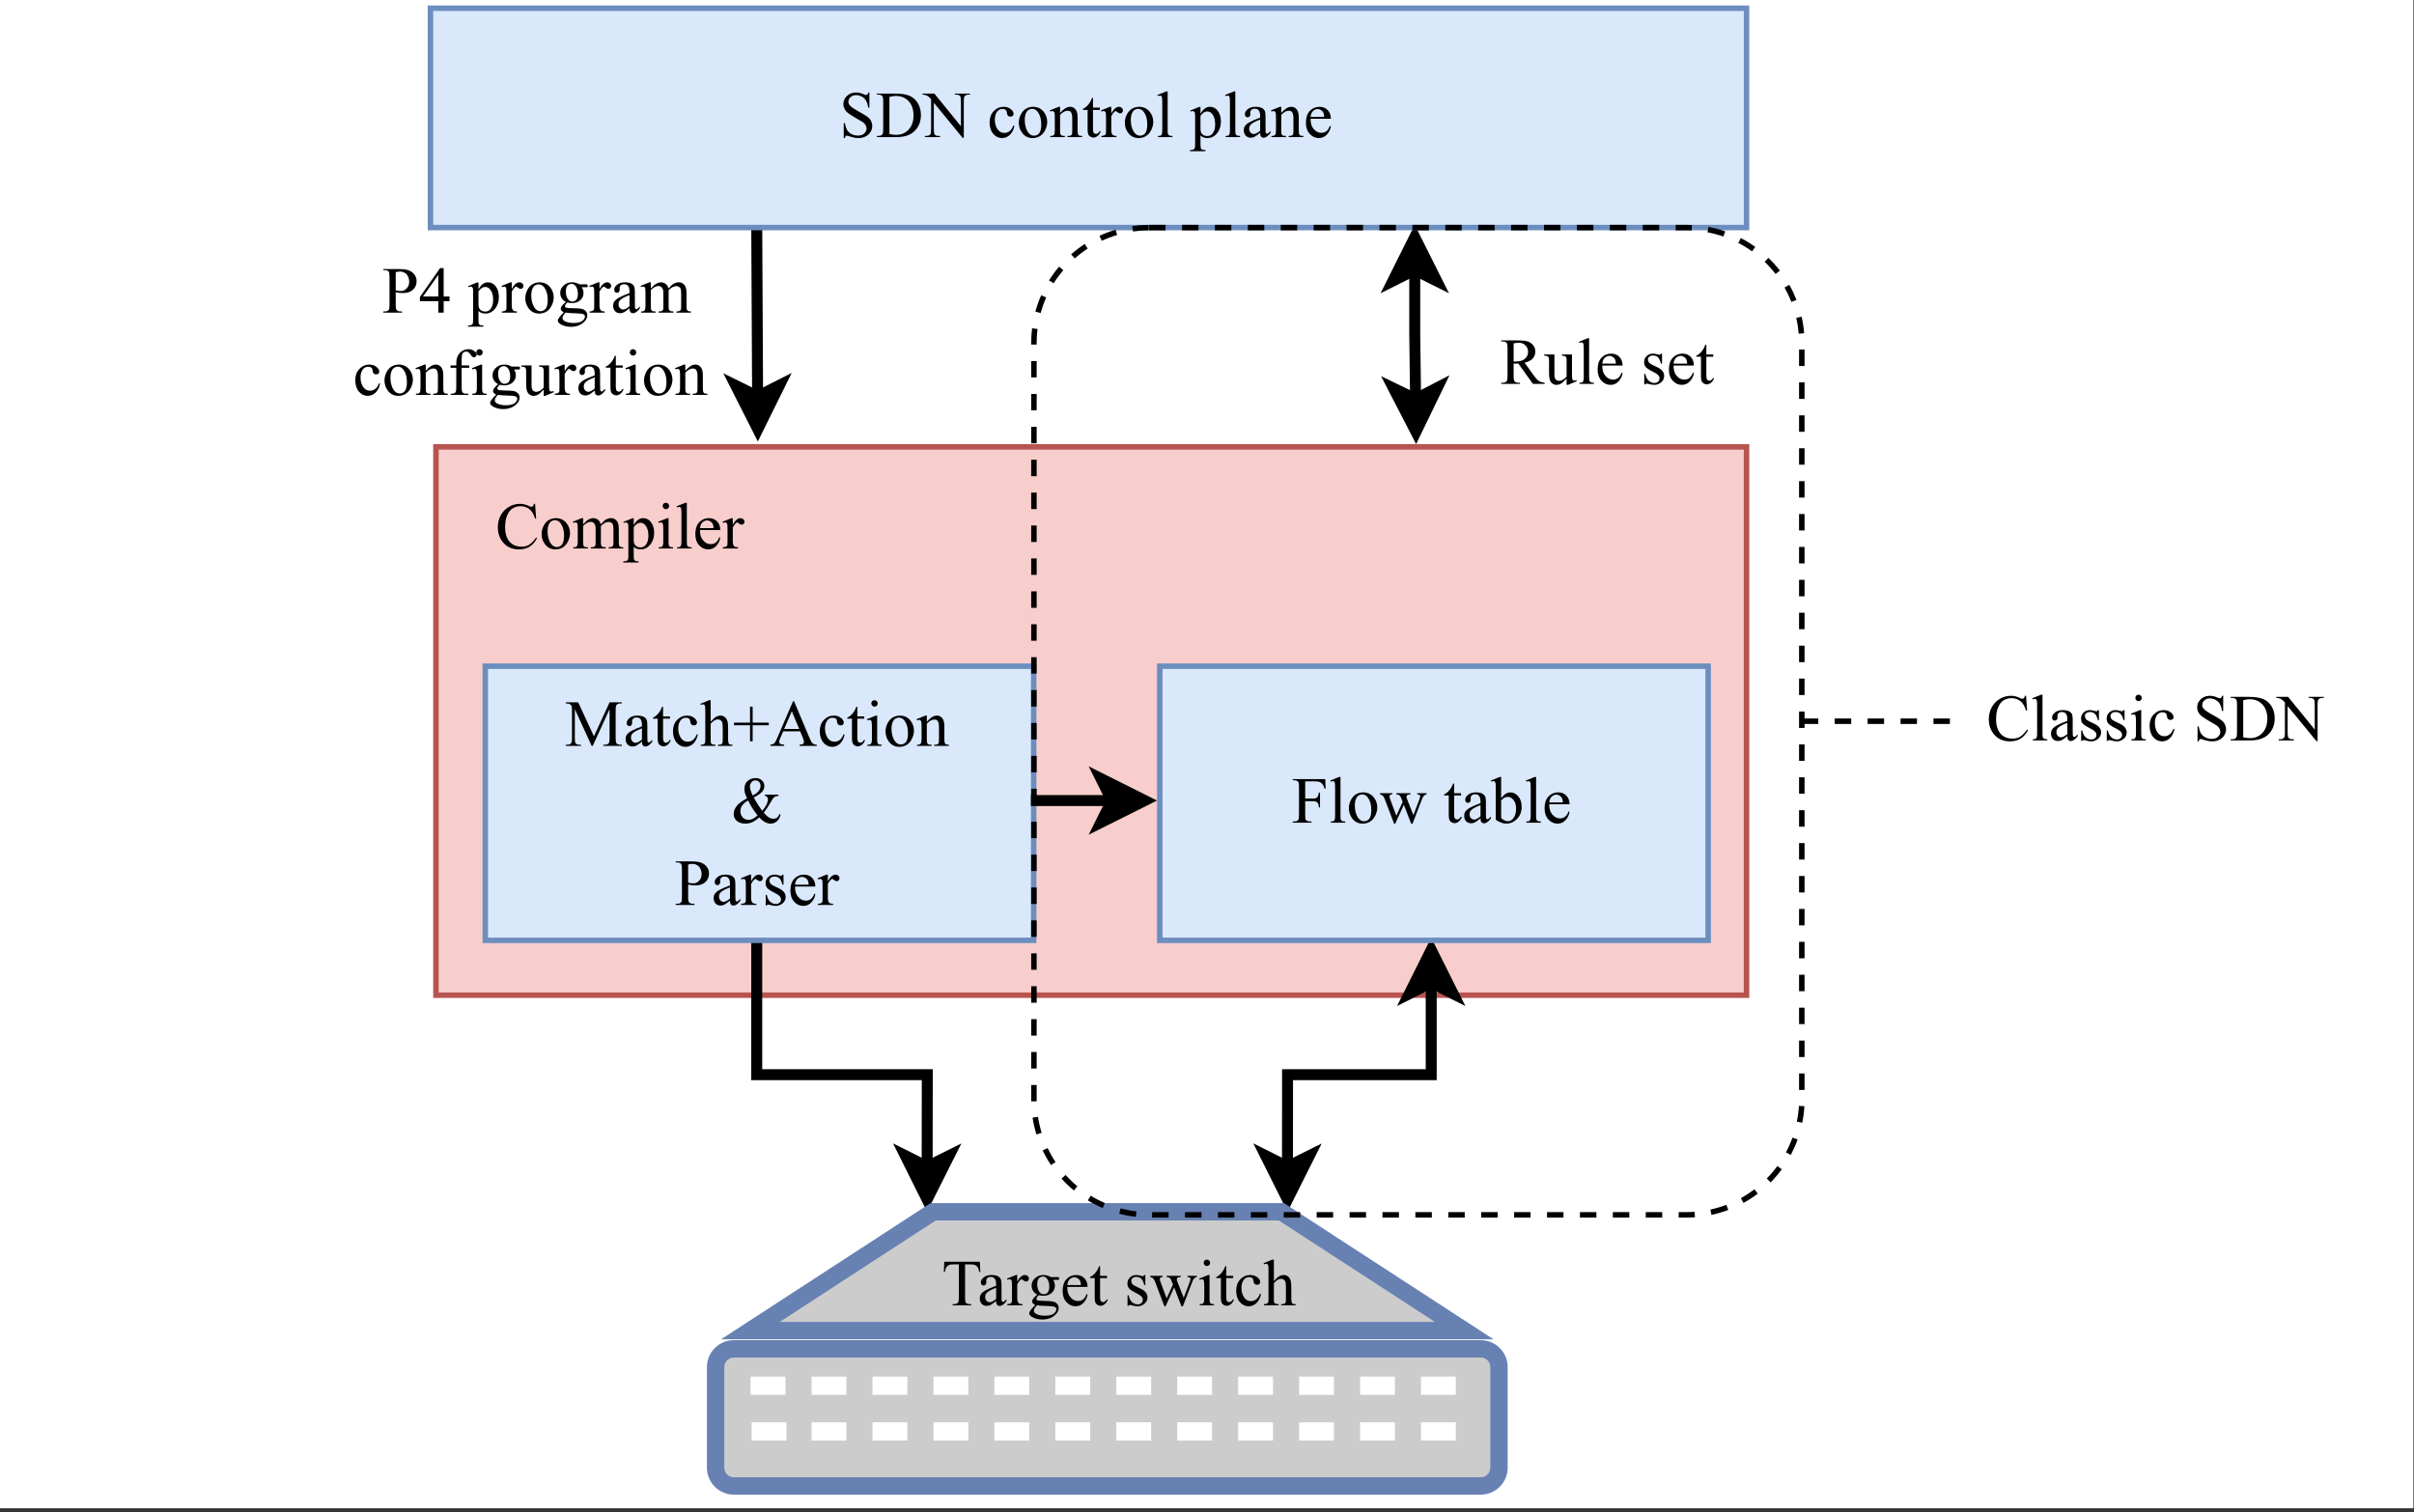 <?xml version="1.0" encoding="UTF-8"?>
<svg xmlns="http://www.w3.org/2000/svg" xmlns:xlink="http://www.w3.org/1999/xlink" width="316.08pt" height="198pt" viewBox="0 0 316.08 198" version="1.1">
<rect x="0" y="0" width="316.08" height="198" fill="#333333" stroke="none"/>
<defs>
<g>
<symbol overflow="visible" id="glyph0-0">
<path style="stroke:none;" d=""/>
</symbol>
<symbol overflow="visible" id="glyph0-1">
<path style="stroke:none;" d="M 3.953 -5.844 L 3.953 -3.859 L 3.797 -3.859 C 3.742 -4.242 3.648 -4.547 3.516 -4.766 C 3.391 -4.992 3.207 -5.172 2.969 -5.297 C 2.727 -5.43 2.477 -5.5 2.219 -5.5 C 1.926 -5.5 1.68 -5.41 1.484 -5.234 C 1.297 -5.055 1.203 -4.852 1.203 -4.625 C 1.203 -4.457 1.266 -4.301 1.391 -4.156 C 1.566 -3.945 1.977 -3.664 2.625 -3.312 C 3.164 -3.02 3.531 -2.797 3.719 -2.641 C 3.914 -2.492 4.066 -2.316 4.172 -2.109 C 4.273 -1.898 4.328 -1.68 4.328 -1.453 C 4.328 -1.023 4.16 -0.656 3.828 -0.344 C 3.492 -0.031 3.062 0.125 2.531 0.125 C 2.363 0.125 2.207 0.113 2.062 0.094 C 1.977 0.082 1.797 0.035 1.516 -0.047 C 1.242 -0.141 1.07 -0.188 1 -0.188 C 0.938 -0.188 0.883 -0.164 0.844 -0.125 C 0.801 -0.082 0.77 0 0.75 0.125 L 0.594 0.125 L 0.594 -1.828 L 0.75 -1.828 C 0.82 -1.422 0.922 -1.113 1.047 -0.906 C 1.172 -0.707 1.359 -0.539 1.609 -0.406 C 1.859 -0.27 2.141 -0.203 2.453 -0.203 C 2.797 -0.203 3.066 -0.289 3.266 -0.469 C 3.473 -0.656 3.578 -0.879 3.578 -1.141 C 3.578 -1.273 3.539 -1.41 3.469 -1.547 C 3.395 -1.691 3.273 -1.828 3.109 -1.953 C 2.992 -2.035 2.691 -2.211 2.203 -2.484 C 1.723 -2.766 1.379 -2.984 1.172 -3.141 C 0.961 -3.305 0.805 -3.488 0.703 -3.688 C 0.598 -3.883 0.547 -4.102 0.547 -4.344 C 0.547 -4.75 0.703 -5.098 1.016 -5.391 C 1.328 -5.691 1.727 -5.844 2.219 -5.844 C 2.52 -5.844 2.836 -5.77 3.172 -5.625 C 3.328 -5.551 3.441 -5.516 3.516 -5.516 C 3.586 -5.516 3.645 -5.535 3.688 -5.578 C 3.727 -5.617 3.766 -5.707 3.797 -5.844 Z M 3.953 -5.844 "/>
</symbol>
<symbol overflow="visible" id="glyph0-2">
<path style="stroke:none;" d="M 0.141 0 L 0.141 -0.156 L 0.359 -0.156 C 0.598 -0.156 0.77 -0.234 0.875 -0.391 C 0.938 -0.484 0.969 -0.691 0.969 -1.016 L 0.969 -4.703 C 0.969 -5.055 0.926 -5.281 0.844 -5.375 C 0.738 -5.5 0.578 -5.562 0.359 -5.562 L 0.141 -5.562 L 0.141 -5.703 L 2.469 -5.703 C 3.32 -5.703 3.973 -5.602 4.422 -5.406 C 4.867 -5.219 5.227 -4.898 5.5 -4.453 C 5.77 -4.004 5.906 -3.484 5.906 -2.891 C 5.906 -2.086 5.66 -1.422 5.172 -0.891 C 4.629 -0.297 3.805 0 2.703 0 Z M 1.781 -0.406 C 2.133 -0.332 2.43 -0.297 2.672 -0.297 C 3.328 -0.297 3.867 -0.523 4.297 -0.984 C 4.723 -1.441 4.938 -2.062 4.938 -2.844 C 4.938 -3.633 4.723 -4.254 4.297 -4.703 C 3.867 -5.16 3.316 -5.391 2.641 -5.391 C 2.391 -5.391 2.102 -5.348 1.781 -5.266 Z M 1.781 -0.406 "/>
</symbol>
<symbol overflow="visible" id="glyph0-3">
<path style="stroke:none;" d="M -0.109 -5.703 L 1.438 -5.703 L 4.922 -1.422 L 4.922 -4.719 C 4.922 -5.07 4.883 -5.289 4.812 -5.375 C 4.707 -5.5 4.539 -5.562 4.312 -5.562 L 4.125 -5.562 L 4.125 -5.703 L 6.109 -5.703 L 6.109 -5.562 L 5.906 -5.562 C 5.664 -5.562 5.492 -5.484 5.391 -5.328 C 5.328 -5.242 5.297 -5.039 5.297 -4.719 L 5.297 0.094 L 5.141 0.094 L 1.375 -4.5 L 1.375 -0.984 C 1.375 -0.641 1.414 -0.422 1.5 -0.328 C 1.602 -0.211 1.766 -0.156 1.984 -0.156 L 2.188 -0.156 L 2.188 0 L 0.203 0 L 0.203 -0.156 L 0.406 -0.156 C 0.645 -0.156 0.816 -0.227 0.922 -0.375 C 0.984 -0.469 1.016 -0.672 1.016 -0.984 L 1.016 -4.969 C 0.848 -5.156 0.719 -5.281 0.625 -5.344 C 0.539 -5.406 0.414 -5.461 0.25 -5.516 C 0.176 -5.547 0.055 -5.562 -0.109 -5.562 Z M -0.109 -5.703 "/>
</symbol>
<symbol overflow="visible" id="glyph0-4">
<path style="stroke:none;" d=""/>
</symbol>
<symbol overflow="visible" id="glyph0-5">
<path style="stroke:none;" d="M 3.547 -1.469 C 3.441 -0.957 3.238 -0.562 2.938 -0.281 C 2.633 -0.008 2.297 0.125 1.922 0.125 C 1.484 0.125 1.102 -0.055 0.781 -0.422 C 0.457 -0.797 0.297 -1.297 0.297 -1.922 C 0.297 -2.523 0.473 -3.016 0.828 -3.391 C 1.191 -3.773 1.629 -3.969 2.141 -3.969 C 2.516 -3.969 2.82 -3.867 3.062 -3.672 C 3.312 -3.473 3.438 -3.266 3.438 -3.047 C 3.438 -2.941 3.398 -2.852 3.328 -2.781 C 3.266 -2.719 3.172 -2.688 3.047 -2.688 C 2.879 -2.688 2.754 -2.738 2.672 -2.844 C 2.617 -2.906 2.582 -3.02 2.562 -3.188 C 2.551 -3.352 2.5 -3.477 2.406 -3.562 C 2.301 -3.645 2.164 -3.688 2 -3.688 C 1.719 -3.688 1.488 -3.582 1.312 -3.375 C 1.094 -3.102 0.984 -2.738 0.984 -2.281 C 0.984 -1.82 1.094 -1.414 1.312 -1.062 C 1.539 -0.719 1.848 -0.547 2.234 -0.547 C 2.504 -0.547 2.75 -0.641 2.969 -0.828 C 3.125 -0.953 3.273 -1.188 3.422 -1.531 Z M 3.547 -1.469 "/>
</symbol>
<symbol overflow="visible" id="glyph0-6">
<path style="stroke:none;" d="M 2.156 -3.969 C 2.738 -3.969 3.207 -3.75 3.562 -3.312 C 3.863 -2.926 4.016 -2.488 4.016 -2 C 4.016 -1.656 3.93 -1.305 3.766 -0.953 C 3.598 -0.598 3.367 -0.328 3.078 -0.141 C 2.785 0.035 2.461 0.125 2.109 0.125 C 1.523 0.125 1.062 -0.109 0.719 -0.578 C 0.438 -0.961 0.297 -1.398 0.297 -1.891 C 0.297 -2.242 0.379 -2.594 0.547 -2.938 C 0.723 -3.289 0.953 -3.551 1.234 -3.719 C 1.523 -3.883 1.832 -3.969 2.156 -3.969 Z M 2.031 -3.703 C 1.875 -3.703 1.723 -3.656 1.578 -3.562 C 1.43 -3.477 1.312 -3.32 1.219 -3.094 C 1.125 -2.875 1.078 -2.594 1.078 -2.25 C 1.078 -1.688 1.188 -1.203 1.406 -0.797 C 1.633 -0.391 1.93 -0.188 2.297 -0.188 C 2.566 -0.188 2.789 -0.297 2.969 -0.516 C 3.145 -0.742 3.234 -1.129 3.234 -1.672 C 3.234 -2.359 3.082 -2.898 2.781 -3.297 C 2.582 -3.566 2.332 -3.703 2.031 -3.703 Z M 2.031 -3.703 "/>
</symbol>
<symbol overflow="visible" id="glyph0-7">
<path style="stroke:none;" d="M 1.391 -3.156 C 1.848 -3.695 2.281 -3.969 2.688 -3.969 C 2.895 -3.969 3.07 -3.914 3.219 -3.812 C 3.375 -3.707 3.5 -3.535 3.594 -3.297 C 3.656 -3.129 3.688 -2.867 3.688 -2.516 L 3.688 -0.875 C 3.688 -0.625 3.707 -0.457 3.75 -0.375 C 3.781 -0.301 3.828 -0.242 3.891 -0.203 C 3.961 -0.172 4.094 -0.156 4.281 -0.156 L 4.281 0 L 2.359 0 L 2.359 -0.156 L 2.453 -0.156 C 2.629 -0.156 2.754 -0.18 2.828 -0.234 C 2.898 -0.285 2.945 -0.363 2.969 -0.469 C 2.977 -0.52 2.984 -0.656 2.984 -0.875 L 2.984 -2.453 C 2.984 -2.805 2.938 -3.062 2.844 -3.219 C 2.758 -3.375 2.609 -3.453 2.391 -3.453 C 2.055 -3.453 1.723 -3.27 1.391 -2.906 L 1.391 -0.875 C 1.391 -0.613 1.406 -0.453 1.438 -0.391 C 1.477 -0.305 1.531 -0.242 1.594 -0.203 C 1.664 -0.172 1.805 -0.156 2.016 -0.156 L 2.016 0 L 0.109 0 L 0.109 -0.156 L 0.203 -0.156 C 0.398 -0.156 0.531 -0.203 0.594 -0.297 C 0.664 -0.398 0.703 -0.594 0.703 -0.875 L 0.703 -2.297 C 0.703 -2.766 0.691 -3.047 0.672 -3.141 C 0.648 -3.242 0.613 -3.312 0.562 -3.344 C 0.52 -3.383 0.461 -3.406 0.391 -3.406 C 0.316 -3.406 0.223 -3.383 0.109 -3.344 L 0.047 -3.5 L 1.219 -3.969 L 1.391 -3.969 Z M 1.391 -3.156 "/>
</symbol>
<symbol overflow="visible" id="glyph0-8">
<path style="stroke:none;" d="M 1.391 -5.125 L 1.391 -3.859 L 2.297 -3.859 L 2.297 -3.562 L 1.391 -3.562 L 1.391 -1.062 C 1.391 -0.812 1.426 -0.641 1.5 -0.547 C 1.57 -0.461 1.66 -0.422 1.766 -0.422 C 1.859 -0.422 1.945 -0.445 2.031 -0.5 C 2.125 -0.562 2.195 -0.648 2.25 -0.766 L 2.406 -0.766 C 2.312 -0.492 2.172 -0.285 1.984 -0.141 C 1.805 -0.004 1.625 0.062 1.438 0.062 C 1.312 0.062 1.188 0.023 1.062 -0.047 C 0.938 -0.117 0.844 -0.219 0.781 -0.344 C 0.719 -0.477 0.688 -0.688 0.688 -0.969 L 0.688 -3.562 L 0.078 -3.562 L 0.078 -3.703 C 0.234 -3.766 0.391 -3.867 0.547 -4.016 C 0.711 -4.16 0.859 -4.336 0.984 -4.547 C 1.055 -4.648 1.148 -4.844 1.266 -5.125 Z M 1.391 -5.125 "/>
</symbol>
<symbol overflow="visible" id="glyph0-9">
<path style="stroke:none;" d="M 1.391 -3.969 L 1.391 -3.109 C 1.711 -3.68 2.047 -3.969 2.391 -3.969 C 2.547 -3.969 2.672 -3.922 2.766 -3.828 C 2.867 -3.734 2.922 -3.625 2.922 -3.5 C 2.922 -3.395 2.883 -3.301 2.812 -3.219 C 2.738 -3.145 2.656 -3.109 2.562 -3.109 C 2.457 -3.109 2.344 -3.156 2.219 -3.25 C 2.102 -3.352 2.016 -3.406 1.953 -3.406 C 1.898 -3.406 1.848 -3.375 1.797 -3.312 C 1.66 -3.195 1.523 -3.008 1.391 -2.75 L 1.391 -0.906 C 1.391 -0.688 1.422 -0.523 1.484 -0.422 C 1.516 -0.336 1.578 -0.27 1.672 -0.219 C 1.766 -0.176 1.898 -0.156 2.078 -0.156 L 2.078 0 L 0.094 0 L 0.094 -0.156 C 0.289 -0.156 0.438 -0.188 0.531 -0.25 C 0.602 -0.289 0.656 -0.359 0.688 -0.453 C 0.695 -0.504 0.703 -0.645 0.703 -0.875 L 0.703 -2.359 C 0.703 -2.805 0.691 -3.07 0.672 -3.156 C 0.66 -3.25 0.629 -3.312 0.578 -3.344 C 0.523 -3.383 0.461 -3.406 0.391 -3.406 C 0.305 -3.406 0.207 -3.383 0.094 -3.344 L 0.062 -3.5 L 1.219 -3.969 Z M 1.391 -3.969 "/>
</symbol>
<symbol overflow="visible" id="glyph0-10">
<path style="stroke:none;" d="M 1.594 -5.984 L 1.594 -0.875 C 1.594 -0.633 1.609 -0.473 1.641 -0.391 C 1.68 -0.316 1.738 -0.258 1.812 -0.219 C 1.883 -0.176 2.02 -0.156 2.219 -0.156 L 2.219 0 L 0.328 0 L 0.328 -0.156 C 0.504 -0.156 0.625 -0.172 0.688 -0.203 C 0.75 -0.242 0.797 -0.305 0.828 -0.391 C 0.867 -0.473 0.891 -0.633 0.891 -0.875 L 0.891 -4.375 C 0.891 -4.812 0.879 -5.078 0.859 -5.172 C 0.848 -5.273 0.816 -5.344 0.766 -5.375 C 0.723 -5.414 0.672 -5.438 0.609 -5.438 C 0.535 -5.438 0.441 -5.414 0.328 -5.375 L 0.25 -5.516 L 1.406 -5.984 Z M 1.594 -5.984 "/>
</symbol>
<symbol overflow="visible" id="glyph0-11">
<path style="stroke:none;" d="M -0.016 -3.469 L 1.172 -3.953 L 1.344 -3.953 L 1.344 -3.047 C 1.539 -3.391 1.738 -3.629 1.938 -3.766 C 2.133 -3.898 2.348 -3.969 2.578 -3.969 C 2.961 -3.969 3.285 -3.816 3.547 -3.516 C 3.859 -3.141 4.016 -2.656 4.016 -2.062 C 4.016 -1.395 3.82 -0.848 3.438 -0.422 C 3.125 -0.055 2.727 0.125 2.25 0.125 C 2.051 0.125 1.875 0.094 1.719 0.031 C 1.602 -0.008 1.477 -0.094 1.344 -0.219 L 1.344 0.953 C 1.344 1.211 1.359 1.379 1.391 1.453 C 1.422 1.523 1.473 1.582 1.547 1.625 C 1.629 1.664 1.773 1.688 1.984 1.688 L 1.984 1.844 L -0.031 1.844 L -0.031 1.688 L 0.078 1.688 C 0.234 1.688 0.363 1.656 0.469 1.594 C 0.52 1.562 0.562 1.508 0.594 1.438 C 0.625 1.375 0.641 1.203 0.641 0.922 L 0.641 -2.719 C 0.641 -2.969 0.629 -3.125 0.609 -3.188 C 0.586 -3.258 0.551 -3.312 0.5 -3.344 C 0.445 -3.383 0.379 -3.406 0.297 -3.406 C 0.234 -3.406 0.148 -3.383 0.047 -3.344 Z M 1.344 -2.812 L 1.344 -1.359 C 1.344 -1.047 1.352 -0.844 1.375 -0.75 C 1.414 -0.582 1.508 -0.438 1.656 -0.312 C 1.812 -0.195 2.008 -0.141 2.25 -0.141 C 2.531 -0.141 2.754 -0.25 2.922 -0.469 C 3.148 -0.75 3.266 -1.148 3.266 -1.672 C 3.266 -2.266 3.133 -2.719 2.875 -3.031 C 2.695 -3.25 2.484 -3.359 2.234 -3.359 C 2.098 -3.359 1.969 -3.328 1.844 -3.266 C 1.738 -3.211 1.57 -3.062 1.344 -2.812 Z M 1.344 -2.812 "/>
</symbol>
<symbol overflow="visible" id="glyph0-12">
<path style="stroke:none;" d="M 2.453 -0.562 C 2.055 -0.25 1.805 -0.07 1.703 -0.031 C 1.555 0.039 1.395 0.078 1.219 0.078 C 0.957 0.078 0.738 -0.008 0.562 -0.188 C 0.395 -0.375 0.312 -0.613 0.312 -0.906 C 0.312 -1.102 0.352 -1.27 0.438 -1.406 C 0.551 -1.594 0.75 -1.77 1.031 -1.938 C 1.32 -2.102 1.797 -2.312 2.453 -2.562 L 2.453 -2.703 C 2.453 -3.086 2.391 -3.352 2.266 -3.5 C 2.148 -3.645 1.973 -3.719 1.734 -3.719 C 1.555 -3.719 1.414 -3.672 1.312 -3.578 C 1.207 -3.473 1.156 -3.363 1.156 -3.25 L 1.172 -3 C 1.172 -2.875 1.133 -2.773 1.062 -2.703 C 1 -2.629 0.914 -2.594 0.812 -2.594 C 0.707 -2.594 0.617 -2.629 0.547 -2.703 C 0.484 -2.773 0.453 -2.875 0.453 -3 C 0.453 -3.238 0.578 -3.457 0.828 -3.656 C 1.078 -3.863 1.422 -3.969 1.859 -3.969 C 2.203 -3.969 2.484 -3.91 2.703 -3.797 C 2.867 -3.711 2.992 -3.578 3.078 -3.391 C 3.129 -3.266 3.156 -3.02 3.156 -2.656 L 3.156 -1.344 C 3.156 -0.969 3.16 -0.738 3.172 -0.656 C 3.18 -0.582 3.203 -0.531 3.234 -0.5 C 3.273 -0.469 3.316 -0.453 3.359 -0.453 C 3.398 -0.453 3.438 -0.461 3.469 -0.484 C 3.531 -0.523 3.645 -0.629 3.812 -0.797 L 3.812 -0.562 C 3.5 -0.133 3.195 0.078 2.906 0.078 C 2.77 0.078 2.66 0.031 2.578 -0.062 C 2.492 -0.156 2.453 -0.32 2.453 -0.562 Z M 2.453 -0.828 L 2.453 -2.297 C 2.023 -2.129 1.754 -2.008 1.641 -1.938 C 1.41 -1.812 1.25 -1.68 1.156 -1.547 C 1.062 -1.422 1.016 -1.273 1.016 -1.109 C 1.016 -0.91 1.07 -0.742 1.188 -0.609 C 1.312 -0.473 1.453 -0.406 1.609 -0.406 C 1.828 -0.406 2.109 -0.547 2.453 -0.828 Z M 2.453 -0.828 "/>
</symbol>
<symbol overflow="visible" id="glyph0-13">
<path style="stroke:none;" d="M 0.922 -2.406 C 0.91 -1.832 1.047 -1.383 1.328 -1.062 C 1.609 -0.727 1.941 -0.562 2.328 -0.562 C 2.578 -0.562 2.797 -0.629 2.984 -0.766 C 3.172 -0.91 3.328 -1.148 3.453 -1.484 L 3.578 -1.406 C 3.523 -1.02 3.352 -0.664 3.062 -0.344 C 2.781 -0.031 2.426 0.125 2 0.125 C 1.539 0.125 1.145 -0.055 0.812 -0.422 C 0.477 -0.785 0.312 -1.27 0.312 -1.875 C 0.312 -2.539 0.477 -3.055 0.812 -3.422 C 1.156 -3.785 1.582 -3.969 2.094 -3.969 C 2.531 -3.969 2.883 -3.828 3.156 -3.547 C 3.438 -3.266 3.578 -2.883 3.578 -2.406 Z M 0.922 -2.656 L 2.703 -2.656 C 2.691 -2.895 2.66 -3.066 2.609 -3.172 C 2.547 -3.328 2.441 -3.445 2.297 -3.531 C 2.16 -3.625 2.016 -3.672 1.859 -3.672 C 1.629 -3.672 1.422 -3.582 1.234 -3.406 C 1.055 -3.227 0.953 -2.977 0.922 -2.656 Z M 0.922 -2.656 "/>
</symbol>
<symbol overflow="visible" id="glyph0-14">
<path style="stroke:none;" d="M 5.188 -5.844 L 5.328 -3.906 L 5.188 -3.906 C 5.02 -4.477 4.773 -4.891 4.453 -5.141 C 4.129 -5.398 3.738 -5.531 3.281 -5.531 C 2.906 -5.531 2.562 -5.438 2.25 -5.25 C 1.945 -5.062 1.707 -4.754 1.531 -4.328 C 1.352 -3.91 1.266 -3.391 1.266 -2.766 C 1.266 -2.242 1.348 -1.789 1.516 -1.406 C 1.68 -1.031 1.93 -0.738 2.266 -0.531 C 2.598 -0.332 2.977 -0.234 3.406 -0.234 C 3.781 -0.234 4.109 -0.312 4.391 -0.469 C 4.672 -0.633 4.984 -0.953 5.328 -1.422 L 5.453 -1.344 C 5.172 -0.832 4.836 -0.457 4.453 -0.219 C 4.066 0.008 3.613 0.125 3.094 0.125 C 2.145 0.125 1.41 -0.223 0.891 -0.922 C 0.504 -1.441 0.312 -2.055 0.312 -2.766 C 0.312 -3.336 0.438 -3.859 0.688 -4.328 C 0.945 -4.805 1.301 -5.176 1.75 -5.438 C 2.195 -5.707 2.688 -5.844 3.219 -5.844 C 3.633 -5.844 4.039 -5.738 4.438 -5.531 C 4.551 -5.477 4.633 -5.453 4.688 -5.453 C 4.77 -5.453 4.836 -5.477 4.891 -5.531 C 4.961 -5.602 5.016 -5.707 5.047 -5.844 Z M 5.188 -5.844 "/>
</symbol>
<symbol overflow="visible" id="glyph0-15">
<path style="stroke:none;" d="M 1.422 -3.156 C 1.703 -3.438 1.863 -3.598 1.906 -3.641 C 2.031 -3.742 2.164 -3.82 2.312 -3.875 C 2.469 -3.938 2.613 -3.969 2.75 -3.969 C 2.988 -3.969 3.195 -3.895 3.375 -3.75 C 3.551 -3.613 3.672 -3.414 3.734 -3.156 C 4.016 -3.488 4.254 -3.707 4.453 -3.812 C 4.66 -3.914 4.867 -3.969 5.078 -3.969 C 5.273 -3.969 5.453 -3.914 5.609 -3.812 C 5.773 -3.707 5.906 -3.535 6 -3.297 C 6.062 -3.129 6.094 -2.875 6.094 -2.531 L 6.094 -0.875 C 6.094 -0.633 6.109 -0.469 6.141 -0.375 C 6.172 -0.312 6.223 -0.258 6.297 -0.219 C 6.367 -0.176 6.492 -0.156 6.672 -0.156 L 6.672 0 L 4.766 0 L 4.766 -0.156 L 4.844 -0.156 C 5.008 -0.156 5.141 -0.188 5.234 -0.25 C 5.297 -0.289 5.344 -0.363 5.375 -0.469 C 5.383 -0.508 5.391 -0.645 5.391 -0.875 L 5.391 -2.531 C 5.391 -2.844 5.352 -3.066 5.281 -3.203 C 5.164 -3.379 4.988 -3.469 4.75 -3.469 C 4.602 -3.469 4.453 -3.43 4.297 -3.359 C 4.148 -3.285 3.969 -3.145 3.75 -2.938 L 3.75 -0.875 C 3.75 -0.602 3.766 -0.438 3.797 -0.375 C 3.828 -0.312 3.883 -0.258 3.969 -0.219 C 4.051 -0.176 4.191 -0.156 4.391 -0.156 L 4.391 0 L 2.438 0 L 2.438 -0.156 C 2.645 -0.156 2.789 -0.176 2.875 -0.219 C 2.957 -0.27 3.016 -0.348 3.047 -0.453 C 3.055 -0.504 3.062 -0.645 3.062 -0.875 L 3.062 -2.531 C 3.062 -2.844 3.016 -3.066 2.922 -3.203 C 2.797 -3.391 2.625 -3.484 2.406 -3.484 C 2.25 -3.484 2.098 -3.441 1.953 -3.359 C 1.723 -3.234 1.547 -3.094 1.422 -2.938 L 1.422 -0.875 C 1.422 -0.625 1.438 -0.457 1.469 -0.375 C 1.5 -0.301 1.551 -0.242 1.625 -0.203 C 1.695 -0.172 1.836 -0.156 2.047 -0.156 L 2.047 0 L 0.141 0 L 0.141 -0.156 C 0.316 -0.156 0.438 -0.172 0.5 -0.203 C 0.57 -0.242 0.625 -0.305 0.656 -0.391 C 0.695 -0.473 0.719 -0.633 0.719 -0.875 L 0.719 -2.344 C 0.719 -2.77 0.707 -3.047 0.688 -3.172 C 0.664 -3.266 0.633 -3.328 0.594 -3.359 C 0.551 -3.391 0.492 -3.406 0.422 -3.406 C 0.336 -3.406 0.242 -3.383 0.141 -3.344 L 0.078 -3.5 L 1.234 -3.969 L 1.422 -3.969 Z M 1.422 -3.156 "/>
</symbol>
<symbol overflow="visible" id="glyph0-16">
<path style="stroke:none;" d="M 1.25 -5.984 C 1.363 -5.984 1.461 -5.941 1.547 -5.859 C 1.629 -5.773 1.672 -5.676 1.672 -5.562 C 1.672 -5.445 1.629 -5.348 1.547 -5.266 C 1.461 -5.18 1.363 -5.141 1.25 -5.141 C 1.133 -5.141 1.035 -5.18 0.953 -5.266 C 0.867 -5.348 0.828 -5.445 0.828 -5.562 C 0.828 -5.676 0.863 -5.773 0.938 -5.859 C 1.02 -5.941 1.125 -5.984 1.25 -5.984 Z M 1.594 -3.969 L 1.594 -0.875 C 1.594 -0.633 1.609 -0.473 1.641 -0.391 C 1.68 -0.305 1.734 -0.242 1.797 -0.203 C 1.867 -0.172 2 -0.156 2.188 -0.156 L 2.188 0 L 0.312 0 L 0.312 -0.156 C 0.5 -0.156 0.625 -0.172 0.688 -0.203 C 0.75 -0.242 0.801 -0.305 0.844 -0.391 C 0.883 -0.473 0.906 -0.633 0.906 -0.875 L 0.906 -2.359 C 0.906 -2.773 0.891 -3.047 0.859 -3.172 C 0.836 -3.266 0.805 -3.328 0.766 -3.359 C 0.723 -3.391 0.664 -3.406 0.594 -3.406 C 0.52 -3.406 0.426 -3.383 0.312 -3.344 L 0.25 -3.5 L 1.422 -3.969 Z M 1.594 -3.969 "/>
</symbol>
<symbol overflow="visible" id="glyph0-17">
<path style="stroke:none;" d="M 3.531 0 L 1.328 -4.812 L 1.328 -0.984 C 1.328 -0.641 1.363 -0.422 1.438 -0.328 C 1.539 -0.211 1.703 -0.156 1.922 -0.156 L 2.125 -0.156 L 2.125 0 L 0.141 0 L 0.141 -0.156 L 0.344 -0.156 C 0.582 -0.156 0.754 -0.227 0.859 -0.375 C 0.922 -0.469 0.953 -0.672 0.953 -0.984 L 0.953 -4.719 C 0.953 -4.969 0.926 -5.148 0.875 -5.266 C 0.832 -5.348 0.758 -5.414 0.656 -5.469 C 0.551 -5.531 0.379 -5.562 0.141 -5.562 L 0.141 -5.703 L 1.766 -5.703 L 3.828 -1.25 L 5.875 -5.703 L 7.484 -5.703 L 7.484 -5.562 L 7.297 -5.562 C 7.047 -5.562 6.867 -5.484 6.766 -5.328 C 6.703 -5.242 6.672 -5.039 6.672 -4.719 L 6.672 -0.984 C 6.672 -0.641 6.711 -0.422 6.797 -0.328 C 6.898 -0.211 7.066 -0.156 7.297 -0.156 L 7.484 -0.156 L 7.484 0 L 5.062 0 L 5.062 -0.156 L 5.266 -0.156 C 5.504 -0.156 5.676 -0.227 5.781 -0.375 C 5.844 -0.469 5.875 -0.672 5.875 -0.984 L 5.875 -4.812 L 3.672 0 Z M 3.531 0 "/>
</symbol>
<symbol overflow="visible" id="glyph0-18">
<path style="stroke:none;" d="M 1.406 -5.984 L 1.406 -3.172 C 1.719 -3.516 1.961 -3.734 2.141 -3.828 C 2.328 -3.922 2.508 -3.969 2.688 -3.969 C 2.906 -3.969 3.094 -3.906 3.25 -3.781 C 3.406 -3.664 3.523 -3.477 3.609 -3.219 C 3.66 -3.039 3.688 -2.711 3.688 -2.234 L 3.688 -0.875 C 3.688 -0.625 3.707 -0.457 3.75 -0.375 C 3.77 -0.301 3.812 -0.242 3.875 -0.203 C 3.945 -0.172 4.07 -0.156 4.25 -0.156 L 4.25 0 L 2.359 0 L 2.359 -0.156 L 2.453 -0.156 C 2.629 -0.156 2.754 -0.18 2.828 -0.234 C 2.898 -0.285 2.945 -0.363 2.969 -0.469 C 2.977 -0.52 2.984 -0.656 2.984 -0.875 L 2.984 -2.234 C 2.984 -2.66 2.961 -2.938 2.922 -3.062 C 2.879 -3.195 2.805 -3.297 2.703 -3.359 C 2.609 -3.43 2.492 -3.469 2.359 -3.469 C 2.223 -3.469 2.082 -3.43 1.938 -3.359 C 1.789 -3.285 1.613 -3.133 1.406 -2.906 L 1.406 -0.875 C 1.406 -0.602 1.414 -0.438 1.438 -0.375 C 1.469 -0.312 1.523 -0.258 1.609 -0.219 C 1.691 -0.176 1.832 -0.156 2.031 -0.156 L 2.031 0 L 0.109 0 L 0.109 -0.156 C 0.285 -0.156 0.422 -0.18 0.516 -0.234 C 0.578 -0.266 0.625 -0.316 0.656 -0.391 C 0.688 -0.473 0.703 -0.633 0.703 -0.875 L 0.703 -4.359 C 0.703 -4.805 0.691 -5.078 0.672 -5.172 C 0.648 -5.273 0.617 -5.344 0.578 -5.375 C 0.535 -5.414 0.477 -5.438 0.406 -5.438 C 0.344 -5.438 0.242 -5.414 0.109 -5.375 L 0.062 -5.516 L 1.203 -5.984 Z M 1.406 -5.984 "/>
</symbol>
<symbol overflow="visible" id="glyph0-19">
<path style="stroke:none;" d="M 2.25 -0.594 L 2.25 -2.703 L 0.156 -2.703 L 0.156 -3.047 L 2.25 -3.047 L 2.25 -5.141 L 2.594 -5.141 L 2.594 -3.047 L 4.703 -3.047 L 4.703 -2.703 L 2.594 -2.703 L 2.594 -0.594 Z M 2.25 -0.594 "/>
</symbol>
<symbol overflow="visible" id="glyph0-20">
<path style="stroke:none;" d="M 3.953 -1.906 L 1.734 -1.906 L 1.344 -1.016 C 1.25 -0.785 1.203 -0.617 1.203 -0.516 C 1.203 -0.43 1.242 -0.352 1.328 -0.281 C 1.41 -0.219 1.586 -0.176 1.859 -0.156 L 1.859 0 L 0.062 0 L 0.062 -0.156 C 0.301 -0.195 0.457 -0.25 0.531 -0.312 C 0.676 -0.445 0.832 -0.723 1 -1.141 L 3.016 -5.844 L 3.156 -5.844 L 5.156 -1.094 C 5.312 -0.707 5.453 -0.457 5.578 -0.344 C 5.711 -0.227 5.895 -0.164 6.125 -0.156 L 6.125 0 L 3.875 0 L 3.875 -0.156 C 4.102 -0.164 4.254 -0.203 4.328 -0.266 C 4.41 -0.328 4.453 -0.406 4.453 -0.5 C 4.453 -0.625 4.398 -0.82 4.297 -1.094 Z M 3.828 -2.219 L 2.859 -4.531 L 1.859 -2.219 Z M 3.828 -2.219 "/>
</symbol>
<symbol overflow="visible" id="glyph0-21">
<path style="stroke:none;" d="M 4.406 -3.672 L 6.172 -3.672 L 6.172 -3.516 C 5.922 -3.492 5.738 -3.438 5.625 -3.344 C 5.508 -3.258 5.328 -2.992 5.078 -2.547 C 4.836 -2.109 4.562 -1.695 4.25 -1.312 C 4.5 -1.02 4.723 -0.812 4.922 -0.688 C 5.117 -0.57 5.316 -0.516 5.516 -0.516 C 5.703 -0.516 5.863 -0.566 6 -0.672 C 6.133 -0.773 6.234 -0.93 6.297 -1.141 L 6.453 -1.031 C 6.348 -0.633 6.176 -0.344 5.938 -0.156 C 5.707 0.031 5.441 0.125 5.141 0.125 C 4.91 0.125 4.676 0.062 4.438 -0.062 C 4.195 -0.188 3.938 -0.395 3.656 -0.688 C 3.312 -0.383 3 -0.172 2.719 -0.047 C 2.438 0.066 2.141 0.125 1.828 0.125 C 1.367 0.125 1 0.004 0.719 -0.234 C 0.445 -0.484 0.312 -0.781 0.312 -1.125 C 0.312 -1.469 0.43 -1.805 0.672 -2.141 C 0.922 -2.484 1.383 -2.832 2.062 -3.188 C 1.926 -3.477 1.832 -3.719 1.781 -3.906 C 1.738 -4.094 1.719 -4.273 1.719 -4.453 C 1.719 -4.93 1.895 -5.297 2.25 -5.547 C 2.52 -5.742 2.832 -5.844 3.188 -5.844 C 3.52 -5.844 3.789 -5.742 4 -5.547 C 4.219 -5.348 4.328 -5.102 4.328 -4.812 C 4.328 -4.52 4.223 -4.258 4.016 -4.031 C 3.805 -3.801 3.445 -3.555 2.938 -3.297 C 3.289 -2.66 3.66 -2.078 4.047 -1.547 C 4.547 -2.141 4.797 -2.641 4.797 -3.047 C 4.797 -3.172 4.754 -3.285 4.672 -3.391 C 4.609 -3.461 4.52 -3.504 4.406 -3.516 Z M 2.797 -3.562 C 3.141 -3.727 3.395 -3.914 3.562 -4.125 C 3.738 -4.344 3.828 -4.578 3.828 -4.828 C 3.828 -5.035 3.766 -5.203 3.641 -5.328 C 3.516 -5.461 3.359 -5.531 3.172 -5.531 C 2.93 -5.531 2.75 -5.445 2.625 -5.281 C 2.5 -5.113 2.438 -4.945 2.438 -4.781 C 2.438 -4.645 2.457 -4.488 2.5 -4.312 C 2.551 -4.145 2.648 -3.895 2.797 -3.562 Z M 3.438 -0.938 C 3.07 -1.438 2.816 -1.801 2.672 -2.031 C 2.523 -2.27 2.367 -2.562 2.203 -2.906 C 1.867 -2.719 1.613 -2.504 1.438 -2.266 C 1.27 -2.035 1.188 -1.785 1.188 -1.516 C 1.188 -1.211 1.281 -0.945 1.469 -0.719 C 1.664 -0.488 1.93 -0.375 2.266 -0.375 C 2.441 -0.375 2.609 -0.41 2.766 -0.484 C 2.93 -0.555 3.156 -0.707 3.438 -0.938 Z M 3.438 -0.938 "/>
</symbol>
<symbol overflow="visible" id="glyph0-22">
<path style="stroke:none;" d="M 1.766 -2.672 L 1.766 -1.016 C 1.766 -0.648 1.805 -0.426 1.891 -0.344 C 1.992 -0.219 2.156 -0.156 2.375 -0.156 L 2.594 -0.156 L 2.594 0 L 0.141 0 L 0.141 -0.156 L 0.359 -0.156 C 0.598 -0.156 0.77 -0.234 0.875 -0.391 C 0.926 -0.473 0.953 -0.68 0.953 -1.016 L 0.953 -4.703 C 0.953 -5.055 0.914 -5.281 0.844 -5.375 C 0.738 -5.5 0.578 -5.562 0.359 -5.562 L 0.141 -5.562 L 0.141 -5.703 L 2.234 -5.703 C 2.742 -5.703 3.145 -5.648 3.438 -5.547 C 3.738 -5.441 3.988 -5.266 4.188 -5.016 C 4.395 -4.766 4.5 -4.469 4.5 -4.125 C 4.5 -3.664 4.344 -3.289 4.031 -3 C 3.727 -2.707 3.297 -2.562 2.734 -2.562 C 2.586 -2.562 2.438 -2.566 2.281 -2.578 C 2.125 -2.598 1.953 -2.629 1.766 -2.672 Z M 1.766 -2.922 C 1.91 -2.891 2.039 -2.863 2.156 -2.844 C 2.281 -2.832 2.379 -2.828 2.453 -2.828 C 2.742 -2.828 2.992 -2.941 3.203 -3.172 C 3.422 -3.398 3.531 -3.691 3.531 -4.047 C 3.531 -4.297 3.477 -4.523 3.375 -4.734 C 3.281 -4.941 3.141 -5.098 2.953 -5.203 C 2.766 -5.316 2.555 -5.375 2.328 -5.375 C 2.18 -5.375 1.992 -5.348 1.766 -5.297 Z M 1.766 -2.922 "/>
</symbol>
<symbol overflow="visible" id="glyph0-23">
<path style="stroke:none;" d="M 2.766 -3.969 L 2.766 -2.656 L 2.625 -2.656 C 2.52 -3.07 2.383 -3.352 2.219 -3.5 C 2.051 -3.645 1.836 -3.719 1.578 -3.719 C 1.379 -3.719 1.219 -3.664 1.094 -3.562 C 0.977 -3.457 0.922 -3.344 0.922 -3.219 C 0.922 -3.062 0.961 -2.926 1.047 -2.812 C 1.141 -2.695 1.316 -2.578 1.578 -2.453 L 2.203 -2.156 C 2.766 -1.875 3.047 -1.504 3.047 -1.047 C 3.047 -0.703 2.91 -0.422 2.641 -0.203 C 2.379 0.016 2.086 0.125 1.766 0.125 C 1.523 0.125 1.254 0.078 0.953 -0.016 C 0.859 -0.035 0.785 -0.047 0.734 -0.047 C 0.66 -0.047 0.609 -0.008 0.578 0.062 L 0.438 0.062 L 0.438 -1.312 L 0.578 -1.312 C 0.648 -0.926 0.797 -0.629 1.016 -0.422 C 1.242 -0.223 1.492 -0.125 1.766 -0.125 C 1.961 -0.125 2.125 -0.18 2.25 -0.297 C 2.375 -0.41 2.438 -0.551 2.438 -0.719 C 2.438 -0.906 2.363 -1.062 2.219 -1.188 C 2.082 -1.32 1.812 -1.488 1.406 -1.688 C 1 -1.895 0.734 -2.082 0.609 -2.25 C 0.484 -2.406 0.422 -2.609 0.422 -2.859 C 0.422 -3.172 0.531 -3.43 0.75 -3.641 C 0.969 -3.859 1.25 -3.969 1.594 -3.969 C 1.738 -3.969 1.922 -3.938 2.141 -3.875 C 2.285 -3.832 2.383 -3.812 2.438 -3.812 C 2.477 -3.812 2.508 -3.82 2.531 -3.844 C 2.562 -3.863 2.594 -3.906 2.625 -3.969 Z M 2.766 -3.969 "/>
</symbol>
<symbol overflow="visible" id="glyph0-24">
<path style="stroke:none;" d="M 1.766 -5.406 L 1.766 -3.156 L 2.812 -3.156 C 3.039 -3.156 3.211 -3.207 3.328 -3.312 C 3.441 -3.414 3.516 -3.625 3.547 -3.938 L 3.703 -3.938 L 3.703 -2 L 3.547 -2 C 3.547 -2.227 3.516 -2.395 3.453 -2.5 C 3.398 -2.602 3.328 -2.68 3.234 -2.734 C 3.141 -2.785 3 -2.812 2.812 -2.812 L 1.766 -2.812 L 1.766 -1.016 C 1.766 -0.723 1.781 -0.531 1.812 -0.438 C 1.844 -0.363 1.906 -0.301 2 -0.25 C 2.125 -0.188 2.254 -0.156 2.391 -0.156 L 2.594 -0.156 L 2.594 0 L 0.141 0 L 0.141 -0.156 L 0.344 -0.156 C 0.57 -0.156 0.742 -0.223 0.859 -0.359 C 0.922 -0.453 0.953 -0.672 0.953 -1.016 L 0.953 -4.703 C 0.953 -4.992 0.938 -5.18 0.906 -5.266 C 0.875 -5.336 0.816 -5.398 0.734 -5.453 C 0.609 -5.523 0.477 -5.562 0.344 -5.562 L 0.141 -5.562 L 0.141 -5.703 L 4.391 -5.703 L 4.438 -4.453 L 4.297 -4.453 C 4.223 -4.723 4.133 -4.922 4.031 -5.047 C 3.938 -5.172 3.816 -5.258 3.672 -5.312 C 3.535 -5.375 3.32 -5.406 3.031 -5.406 Z M 1.766 -5.406 "/>
</symbol>
<symbol overflow="visible" id="glyph0-25">
<path style="stroke:none;" d="M 0.062 -3.859 L 1.672 -3.859 L 1.672 -3.703 C 1.523 -3.691 1.426 -3.664 1.375 -3.625 C 1.332 -3.582 1.312 -3.52 1.312 -3.438 C 1.312 -3.352 1.332 -3.25 1.375 -3.125 L 2.203 -0.906 L 3.031 -2.719 L 2.812 -3.281 C 2.75 -3.445 2.66 -3.562 2.547 -3.625 C 2.484 -3.664 2.367 -3.691 2.203 -3.703 L 2.203 -3.859 L 4.047 -3.859 L 4.047 -3.703 C 3.836 -3.691 3.691 -3.656 3.609 -3.594 C 3.555 -3.551 3.531 -3.477 3.531 -3.375 C 3.531 -3.32 3.539 -3.266 3.562 -3.203 L 4.438 -0.984 L 5.25 -3.125 C 5.301 -3.281 5.328 -3.398 5.328 -3.484 C 5.328 -3.535 5.301 -3.582 5.25 -3.625 C 5.195 -3.664 5.094 -3.691 4.938 -3.703 L 4.938 -3.859 L 6.156 -3.859 L 6.156 -3.703 C 5.906 -3.66 5.723 -3.492 5.609 -3.203 L 4.328 0.125 L 4.141 0.125 L 3.188 -2.344 L 2.062 0.125 L 1.906 0.125 L 0.672 -3.125 C 0.586 -3.332 0.504 -3.469 0.422 -3.531 C 0.348 -3.602 0.227 -3.66 0.062 -3.703 Z M 0.062 -3.859 "/>
</symbol>
<symbol overflow="visible" id="glyph0-26">
<path style="stroke:none;" d="M 1.328 -3.188 C 1.703 -3.707 2.102 -3.969 2.531 -3.969 C 2.926 -3.969 3.27 -3.797 3.562 -3.453 C 3.863 -3.117 4.016 -2.66 4.016 -2.078 C 4.016 -1.391 3.785 -0.836 3.328 -0.422 C 2.941 -0.055 2.508 0.125 2.031 0.125 C 1.801 0.125 1.57 0.082 1.344 0 C 1.113 -0.082 0.875 -0.207 0.625 -0.375 L 0.625 -4.375 C 0.625 -4.812 0.613 -5.078 0.594 -5.172 C 0.57 -5.273 0.539 -5.344 0.5 -5.375 C 0.457 -5.414 0.398 -5.438 0.328 -5.438 C 0.254 -5.438 0.156 -5.414 0.031 -5.375 L -0.016 -5.516 L 1.141 -5.984 L 1.328 -5.984 Z M 1.328 -2.922 L 1.328 -0.609 C 1.473 -0.473 1.617 -0.367 1.766 -0.297 C 1.922 -0.223 2.078 -0.188 2.234 -0.188 C 2.492 -0.188 2.734 -0.328 2.953 -0.609 C 3.172 -0.891 3.281 -1.301 3.281 -1.844 C 3.281 -2.332 3.172 -2.707 2.953 -2.969 C 2.734 -3.238 2.484 -3.375 2.203 -3.375 C 2.055 -3.375 1.906 -3.336 1.75 -3.266 C 1.645 -3.203 1.504 -3.086 1.328 -2.922 Z M 1.328 -2.922 "/>
</symbol>
<symbol overflow="visible" id="glyph0-27">
<path style="stroke:none;" d="M 4.984 -5.703 L 5.047 -4.375 L 4.891 -4.375 C 4.859 -4.602 4.816 -4.77 4.766 -4.875 C 4.68 -5.039 4.566 -5.16 4.422 -5.234 C 4.273 -5.316 4.082 -5.359 3.844 -5.359 L 3.047 -5.359 L 3.047 -0.984 C 3.047 -0.641 3.082 -0.422 3.156 -0.328 C 3.258 -0.211 3.426 -0.156 3.656 -0.156 L 3.844 -0.156 L 3.844 0 L 1.422 0 L 1.422 -0.156 L 1.625 -0.156 C 1.863 -0.156 2.035 -0.227 2.141 -0.375 C 2.203 -0.469 2.234 -0.672 2.234 -0.984 L 2.234 -5.359 L 1.547 -5.359 C 1.285 -5.359 1.098 -5.336 0.984 -5.297 C 0.836 -5.242 0.711 -5.141 0.609 -4.984 C 0.504 -4.836 0.441 -4.633 0.422 -4.375 L 0.266 -4.375 L 0.328 -5.703 Z M 4.984 -5.703 "/>
</symbol>
<symbol overflow="visible" id="glyph0-28">
<path style="stroke:none;" d="M 1.297 -1.406 C 1.066 -1.52 0.883 -1.68 0.75 -1.891 C 0.625 -2.098 0.562 -2.328 0.562 -2.578 C 0.562 -2.953 0.707 -3.273 1 -3.547 C 1.289 -3.828 1.66 -3.969 2.109 -3.969 C 2.473 -3.969 2.789 -3.879 3.062 -3.703 L 3.875 -3.703 C 4 -3.703 4.07 -3.695 4.094 -3.688 C 4.113 -3.688 4.125 -3.676 4.125 -3.656 C 4.145 -3.633 4.156 -3.586 4.156 -3.516 C 4.156 -3.441 4.148 -3.395 4.141 -3.375 C 4.129 -3.352 4.113 -3.336 4.094 -3.328 C 4.07 -3.328 4 -3.328 3.875 -3.328 L 3.375 -3.328 C 3.531 -3.117 3.609 -2.859 3.609 -2.547 C 3.609 -2.191 3.469 -1.883 3.188 -1.625 C 2.914 -1.375 2.551 -1.25 2.094 -1.25 C 1.906 -1.25 1.707 -1.273 1.5 -1.328 C 1.383 -1.223 1.301 -1.129 1.25 -1.047 C 1.207 -0.961 1.188 -0.895 1.188 -0.844 C 1.188 -0.789 1.207 -0.742 1.25 -0.703 C 1.301 -0.66 1.395 -0.629 1.531 -0.609 C 1.613 -0.598 1.812 -0.586 2.125 -0.578 C 2.695 -0.566 3.07 -0.547 3.25 -0.516 C 3.508 -0.484 3.719 -0.383 3.875 -0.219 C 4.031 -0.062 4.109 0.129 4.109 0.359 C 4.109 0.672 3.957 0.969 3.656 1.25 C 3.219 1.656 2.648 1.859 1.953 1.859 C 1.41 1.859 0.953 1.738 0.578 1.5 C 0.359 1.352 0.25 1.207 0.25 1.062 C 0.25 0.988 0.266 0.922 0.297 0.859 C 0.348 0.754 0.445 0.609 0.594 0.422 C 0.613 0.398 0.758 0.25 1.031 -0.031 C 0.883 -0.125 0.781 -0.203 0.719 -0.266 C 0.656 -0.336 0.625 -0.414 0.625 -0.5 C 0.625 -0.602 0.664 -0.719 0.75 -0.844 C 0.832 -0.977 1.016 -1.164 1.297 -1.406 Z M 2.031 -3.766 C 1.82 -3.766 1.645 -3.68 1.5 -3.516 C 1.363 -3.348 1.297 -3.098 1.297 -2.766 C 1.297 -2.316 1.395 -1.973 1.594 -1.734 C 1.738 -1.547 1.922 -1.453 2.141 -1.453 C 2.359 -1.453 2.535 -1.531 2.672 -1.688 C 2.805 -1.844 2.875 -2.094 2.875 -2.438 C 2.875 -2.883 2.773 -3.234 2.578 -3.484 C 2.441 -3.672 2.258 -3.766 2.031 -3.766 Z M 1.266 0 C 1.129 0.145 1.023 0.273 0.953 0.391 C 0.891 0.516 0.859 0.629 0.859 0.734 C 0.859 0.867 0.941 0.988 1.109 1.094 C 1.391 1.27 1.797 1.359 2.328 1.359 C 2.828 1.359 3.195 1.27 3.438 1.094 C 3.676 0.914 3.797 0.723 3.797 0.516 C 3.797 0.367 3.723 0.266 3.578 0.203 C 3.43 0.141 3.145 0.102 2.719 0.094 C 2.082 0.082 1.598 0.051 1.266 0 Z M 1.266 0 "/>
</symbol>
<symbol overflow="visible" id="glyph0-29">
<path style="stroke:none;" d="M 4.016 -2.109 L 4.016 -1.5 L 3.25 -1.5 L 3.25 0 L 2.547 0 L 2.547 -1.5 L 0.141 -1.5 L 0.141 -2.047 L 2.781 -5.828 L 3.25 -5.828 L 3.25 -2.109 Z M 2.547 -2.109 L 2.547 -4.938 L 0.547 -2.109 Z M 2.547 -2.109 "/>
</symbol>
<symbol overflow="visible" id="glyph0-30">
<path style="stroke:none;" d="M 1.781 -3.547 L 1.781 -1.016 C 1.781 -0.66 1.816 -0.438 1.891 -0.344 C 1.992 -0.219 2.133 -0.156 2.312 -0.156 L 2.656 -0.156 L 2.656 0 L 0.359 0 L 0.359 -0.156 L 0.531 -0.156 C 0.645 -0.156 0.75 -0.18 0.844 -0.234 C 0.938 -0.285 1 -0.359 1.031 -0.453 C 1.062 -0.555 1.078 -0.742 1.078 -1.016 L 1.078 -3.547 L 0.328 -3.547 L 0.328 -3.859 L 1.078 -3.859 L 1.078 -4.109 C 1.078 -4.492 1.141 -4.816 1.266 -5.078 C 1.391 -5.348 1.578 -5.566 1.828 -5.734 C 2.086 -5.898 2.375 -5.984 2.688 -5.984 C 2.988 -5.984 3.258 -5.883 3.5 -5.688 C 3.664 -5.562 3.75 -5.422 3.75 -5.266 C 3.75 -5.18 3.711 -5.102 3.641 -5.031 C 3.566 -4.957 3.488 -4.922 3.406 -4.922 C 3.344 -4.922 3.273 -4.941 3.203 -4.984 C 3.129 -5.035 3.039 -5.133 2.938 -5.281 C 2.832 -5.438 2.738 -5.539 2.656 -5.594 C 2.562 -5.645 2.461 -5.672 2.359 -5.672 C 2.234 -5.672 2.125 -5.633 2.031 -5.562 C 1.938 -5.5 1.867 -5.395 1.828 -5.25 C 1.797 -5.102 1.781 -4.734 1.781 -4.141 L 1.781 -3.859 L 2.766 -3.859 L 2.766 -3.547 Z M 1.781 -3.547 "/>
</symbol>
<symbol overflow="visible" id="glyph0-31">
<path style="stroke:none;" d="M 3.656 -3.859 L 3.656 -1.516 C 3.656 -1.066 3.664 -0.789 3.688 -0.688 C 3.707 -0.594 3.738 -0.523 3.781 -0.484 C 3.832 -0.453 3.891 -0.438 3.953 -0.438 C 4.035 -0.438 4.129 -0.457 4.234 -0.5 L 4.297 -0.359 L 3.141 0.125 L 2.953 0.125 L 2.953 -0.703 C 2.617 -0.336 2.363 -0.109 2.188 -0.016 C 2.02 0.078 1.836 0.125 1.641 0.125 C 1.43 0.125 1.242 0.062 1.078 -0.062 C 0.922 -0.188 0.812 -0.348 0.75 -0.547 C 0.688 -0.742 0.656 -1.023 0.656 -1.391 L 0.656 -3.109 C 0.656 -3.285 0.633 -3.41 0.594 -3.484 C 0.562 -3.555 0.504 -3.609 0.422 -3.641 C 0.348 -3.68 0.211 -3.703 0.016 -3.703 L 0.016 -3.859 L 1.359 -3.859 L 1.359 -1.281 C 1.359 -0.914 1.422 -0.676 1.547 -0.562 C 1.672 -0.457 1.82 -0.406 2 -0.406 C 2.125 -0.406 2.258 -0.441 2.406 -0.516 C 2.562 -0.586 2.742 -0.734 2.953 -0.953 L 2.953 -3.141 C 2.953 -3.359 2.91 -3.504 2.828 -3.578 C 2.754 -3.648 2.594 -3.691 2.344 -3.703 L 2.344 -3.859 Z M 3.656 -3.859 "/>
</symbol>
<symbol overflow="visible" id="glyph0-32">
<path style="stroke:none;" d="M 5.828 0 L 4.297 0 L 2.375 -2.672 C 2.227 -2.66 2.109 -2.656 2.016 -2.656 C 1.984 -2.656 1.945 -2.656 1.906 -2.656 C 1.863 -2.664 1.816 -2.672 1.766 -2.672 L 1.766 -1.016 C 1.766 -0.648 1.805 -0.426 1.891 -0.344 C 1.992 -0.219 2.156 -0.156 2.375 -0.156 L 2.594 -0.156 L 2.594 0 L 0.141 0 L 0.141 -0.156 L 0.359 -0.156 C 0.598 -0.156 0.77 -0.234 0.875 -0.391 C 0.938 -0.473 0.969 -0.68 0.969 -1.016 L 0.969 -4.703 C 0.969 -5.055 0.926 -5.281 0.844 -5.375 C 0.738 -5.5 0.578 -5.562 0.359 -5.562 L 0.141 -5.562 L 0.141 -5.703 L 2.234 -5.703 C 2.836 -5.703 3.281 -5.66 3.562 -5.578 C 3.852 -5.492 4.098 -5.332 4.297 -5.094 C 4.504 -4.852 4.609 -4.566 4.609 -4.234 C 4.609 -3.891 4.492 -3.586 4.266 -3.328 C 4.035 -3.066 3.68 -2.883 3.203 -2.781 L 4.375 -1.141 C 4.645 -0.766 4.875 -0.516 5.062 -0.391 C 5.258 -0.266 5.516 -0.188 5.828 -0.156 Z M 1.766 -2.938 C 1.828 -2.938 1.875 -2.938 1.906 -2.938 C 1.945 -2.938 1.984 -2.938 2.016 -2.938 C 2.555 -2.938 2.961 -3.051 3.234 -3.281 C 3.516 -3.52 3.656 -3.82 3.656 -4.188 C 3.656 -4.539 3.539 -4.828 3.312 -5.047 C 3.094 -5.273 2.801 -5.391 2.438 -5.391 C 2.27 -5.391 2.047 -5.363 1.766 -5.312 Z M 1.766 -2.938 "/>
</symbol>
</g>
<clipPath id="clip1">
  <path d="M 0 0 L 316 0 L 316 197.5 L 0 197.5 Z M 0 0 "/>
</clipPath>
<clipPath id="clip2">
  <path d="M 66 126 L 224 126 L 224 196.781 L 66 196.781 Z M 66 126 "/>
</clipPath>
<clipPath id="clip3">
  <path d="M 80 163 L 210 163 L 210 196.781 L 80 196.781 Z M 80 163 "/>
</clipPath>
</defs>
<g id="surface1">
<g clip-path="url(#clip1)" clip-rule="nonzero">
<path style=" stroke:none;fill-rule:nonzero;fill:rgb(100%,100%,100%);fill-opacity:1;" d="M 0 0 L 316 0 L 316 197.5 L 0 197.5 Z M 0 0 "/>
</g>
<path style="fill:none;stroke-width:2;stroke-linecap:butt;stroke-linejoin:miter;stroke:rgb(0%,0%,0%);stroke-opacity:1;stroke-miterlimit:10;" d="M 138 41 L 138.158 72.28 " transform="matrix(0.718,0,0,0.718,0,0)"/>
<path style="fill-rule:nonzero;fill:rgb(0%,0%,0%);fill-opacity:1;stroke-width:2;stroke-linecap:butt;stroke-linejoin:miter;stroke:rgb(0%,0%,0%);stroke-opacity:1;stroke-miterlimit:10;" d="M 138.191 78.279 L 134.15 70.3 L 138.158 72.28 L 142.15 70.262 Z M 138.191 78.279 " transform="matrix(0.718,0,0,0.718,0,0)"/>
<path style="fill:none;stroke-width:2;stroke-linecap:butt;stroke-linejoin:miter;stroke:rgb(0%,0%,0%);stroke-opacity:1;stroke-miterlimit:10;" d="M 257.997 49.24 L 257.997 60.999 L 258.15 72.759 " transform="matrix(0.718,0,0,0.718,0,0)"/>
<path style="fill-rule:nonzero;fill:rgb(0%,0%,0%);fill-opacity:1;stroke-width:2;stroke-linecap:butt;stroke-linejoin:miter;stroke:rgb(0%,0%,0%);stroke-opacity:1;stroke-miterlimit:10;" d="M 257.997 43.241 L 262.001 51.242 L 257.997 49.24 L 254 51.242 Z M 257.997 43.241 " transform="matrix(0.718,0,0,0.718,0,0)"/>
<path style="fill-rule:nonzero;fill:rgb(0%,0%,0%);fill-opacity:1;stroke-width:2;stroke-linecap:butt;stroke-linejoin:miter;stroke:rgb(0%,0%,0%);stroke-opacity:1;stroke-miterlimit:10;" d="M 258.22 78.758 L 254.119 70.811 L 258.15 72.759 L 262.12 70.708 Z M 258.22 78.758 " transform="matrix(0.718,0,0,0.718,0,0)"/>
<path style="fill-rule:nonzero;fill:rgb(85.489%,90.979%,98.819%);fill-opacity:1;stroke-width:1;stroke-linecap:butt;stroke-linejoin:miter;stroke:rgb(42.349%,55.688%,74.899%);stroke-opacity:1;stroke-miterlimit:4;" d="M 78.002 1.001 L 318.002 1.001 L 318.002 41 L 78.002 41 Z M 78.002 1.001 " transform="matrix(0.718,0,0,0.718,0.359,0.359)"/>
<g style="fill:rgb(0%,0%,0%);fill-opacity:1;">
  <use xlink:href="#glyph0-1" x="109.882" y="17.955"/>
  <use xlink:href="#glyph0-2" x="114.675" y="17.955"/>
  <use xlink:href="#glyph0-3" x="120.899" y="17.955"/>
  <use xlink:href="#glyph0-4" x="127.122" y="17.955"/>
  <use xlink:href="#glyph0-5" x="129.277" y="17.955"/>
  <use xlink:href="#glyph0-6" x="133.102" y="17.955"/>
  <use xlink:href="#glyph0-7" x="137.411" y="17.955"/>
  <use xlink:href="#glyph0-8" x="141.72" y="17.955"/>
  <use xlink:href="#glyph0-9" x="144.115" y="17.955"/>
  <use xlink:href="#glyph0-6" x="146.985" y="17.955"/>
  <use xlink:href="#glyph0-10" x="151.294" y="17.955"/>
  <use xlink:href="#glyph0-4" x="153.688" y="17.955"/>
  <use xlink:href="#glyph0-11" x="155.843" y="17.955"/>
  <use xlink:href="#glyph0-10" x="160.152" y="17.955"/>
  <use xlink:href="#glyph0-12" x="162.546" y="17.955"/>
  <use xlink:href="#glyph0-7" x="166.371" y="17.955"/>
  <use xlink:href="#glyph0-13" x="170.68" y="17.955"/>
</g>
<path style="fill-rule:nonzero;fill:rgb(97.249%,80.779%,79.999%);fill-opacity:1;stroke-width:1;stroke-linecap:butt;stroke-linejoin:miter;stroke:rgb(72.159%,32.939%,31.369%);stroke-opacity:1;stroke-miterlimit:4;" d="M 78.998 80.999 L 318.002 80.999 L 318.002 181.002 L 78.998 181.002 Z M 78.998 80.999 " transform="matrix(0.718,0,0,0.718,0.359,0.359)"/>
<g style="fill:rgb(0%,0%,0%);fill-opacity:1;">
  <use xlink:href="#glyph0-14" x="64.872" y="71.818"/>
  <use xlink:href="#glyph0-6" x="70.62" y="71.818"/>
  <use xlink:href="#glyph0-15" x="74.929" y="71.818"/>
  <use xlink:href="#glyph0-11" x="81.633" y="71.818"/>
  <use xlink:href="#glyph0-16" x="85.942" y="71.818"/>
  <use xlink:href="#glyph0-10" x="88.336" y="71.818"/>
  <use xlink:href="#glyph0-13" x="90.731" y="71.818"/>
  <use xlink:href="#glyph0-9" x="94.556" y="71.818"/>
</g>
<path style="fill:none;stroke-width:2;stroke-linecap:butt;stroke-linejoin:miter;stroke:rgb(0%,0%,0%);stroke-opacity:1;stroke-miterlimit:10;" d="M 138 170.999 L 138 195.997 L 169.101 195.997 L 169.079 212.761 " transform="matrix(0.718,0,0,0.718,0,0)"/>
<path style="fill-rule:nonzero;fill:rgb(0%,0%,0%);fill-opacity:1;stroke-width:2;stroke-linecap:butt;stroke-linejoin:miter;stroke:rgb(0%,0%,0%);stroke-opacity:1;stroke-miterlimit:10;" d="M 169.068 218.76 L 165.082 210.759 L 169.079 212.761 L 173.082 210.77 Z M 169.068 218.76 " transform="matrix(0.718,0,0,0.718,0,0)"/>
<path style="fill-rule:nonzero;fill:rgb(85.489%,90.979%,98.819%);fill-opacity:1;stroke-width:1;stroke-linecap:butt;stroke-linejoin:miter;stroke:rgb(42.349%,55.688%,74.899%);stroke-opacity:1;stroke-miterlimit:4;" d="M 87.999 120.998 L 188.002 120.998 L 188.002 171 L 87.999 171 Z M 87.999 120.998 " transform="matrix(0.718,0,0,0.718,0.359,0.359)"/>
<g style="fill:rgb(0%,0%,0%);fill-opacity:1;">
  <use xlink:href="#glyph0-17" x="73.939" y="97.673"/>
  <use xlink:href="#glyph0-12" x="81.602" y="97.673"/>
  <use xlink:href="#glyph0-8" x="85.427" y="97.673"/>
  <use xlink:href="#glyph0-5" x="87.822" y="97.673"/>
  <use xlink:href="#glyph0-18" x="91.647" y="97.673"/>
  <use xlink:href="#glyph0-19" x="95.956" y="97.673"/>
  <use xlink:href="#glyph0-20" x="100.816" y="97.673"/>
  <use xlink:href="#glyph0-5" x="107.04" y="97.673"/>
  <use xlink:href="#glyph0-8" x="110.865" y="97.673"/>
  <use xlink:href="#glyph0-16" x="113.26" y="97.673"/>
  <use xlink:href="#glyph0-6" x="115.654" y="97.673"/>
  <use xlink:href="#glyph0-7" x="119.963" y="97.673"/>
</g>
<g style="fill:rgb(0%,0%,0%);fill-opacity:1;">
  <use xlink:href="#glyph0-4" x="124.268" y="97.673"/>
</g>
<g style="fill:rgb(0%,0%,0%);fill-opacity:1;">
  <use xlink:href="#glyph0-21" x="95.754" y="107.727"/>
</g>
<g style="fill:rgb(0%,0%,0%);fill-opacity:1;">
  <use xlink:href="#glyph0-4" x="102.453" y="107.727"/>
</g>
<g style="fill:rgb(0%,0%,0%);fill-opacity:1;">
  <use xlink:href="#glyph0-22" x="88.336" y="118.5"/>
  <use xlink:href="#glyph0-12" x="93.129" y="118.5"/>
  <use xlink:href="#glyph0-9" x="96.955" y="118.5"/>
  <use xlink:href="#glyph0-23" x="99.824" y="118.5"/>
  <use xlink:href="#glyph0-13" x="103.178" y="118.5"/>
  <use xlink:href="#glyph0-9" x="107.003" y="118.5"/>
</g>
<path style="fill:none;stroke-width:2;stroke-linecap:butt;stroke-linejoin:miter;stroke:rgb(0%,0%,0%);stroke-opacity:1;stroke-miterlimit:10;" d="M 261 179.24 L 261 195.997 L 234.8 195.997 L 234.789 212.761 " transform="matrix(0.718,0,0,0.718,0,0)"/>
<path style="fill-rule:nonzero;fill:rgb(0%,0%,0%);fill-opacity:1;stroke-width:2;stroke-linecap:butt;stroke-linejoin:miter;stroke:rgb(0%,0%,0%);stroke-opacity:1;stroke-miterlimit:10;" d="M 261 173.24 L 264.998 181.241 L 261 179.24 L 257.002 181.241 Z M 261 173.24 " transform="matrix(0.718,0,0,0.718,0,0)"/>
<path style="fill-rule:nonzero;fill:rgb(0%,0%,0%);fill-opacity:1;stroke-width:2;stroke-linecap:butt;stroke-linejoin:miter;stroke:rgb(0%,0%,0%);stroke-opacity:1;stroke-miterlimit:10;" d="M 234.789 218.76 L 230.791 210.759 L 234.789 212.761 L 238.792 210.77 Z M 234.789 218.76 " transform="matrix(0.718,0,0,0.718,0,0)"/>
<path style="fill-rule:nonzero;fill:rgb(85.489%,90.979%,98.819%);fill-opacity:1;stroke-width:1;stroke-linecap:butt;stroke-linejoin:miter;stroke:rgb(42.349%,55.688%,74.899%);stroke-opacity:1;stroke-miterlimit:4;" d="M 210.999 120.998 L 311.002 120.998 L 311.002 171 L 210.999 171 Z M 210.999 120.998 " transform="matrix(0.718,0,0,0.718,0.359,0.359)"/>
<g style="fill:rgb(0%,0%,0%);fill-opacity:1;">
  <use xlink:href="#glyph0-24" x="169.132" y="107.727"/>
  <use xlink:href="#glyph0-10" x="173.925" y="107.727"/>
  <use xlink:href="#glyph0-6" x="176.319" y="107.727"/>
  <use xlink:href="#glyph0-25" x="180.628" y="107.727"/>
  <use xlink:href="#glyph0-4" x="186.852" y="107.727"/>
  <use xlink:href="#glyph0-8" x="189.007" y="107.727"/>
  <use xlink:href="#glyph0-12" x="191.401" y="107.727"/>
  <use xlink:href="#glyph0-26" x="195.226" y="107.727"/>
  <use xlink:href="#glyph0-10" x="199.535" y="107.727"/>
  <use xlink:href="#glyph0-13" x="201.93" y="107.727"/>
</g>
<path style="fill:none;stroke-width:2;stroke-linecap:butt;stroke-linejoin:miter;stroke:rgb(0%,0%,0%);stroke-opacity:1;stroke-miterlimit:10;" d="M 188.002 146.001 L 202.758 146.001 " transform="matrix(0.718,0,0,0.718,0,0)"/>
<path style="fill-rule:nonzero;fill:rgb(0%,0%,0%);fill-opacity:1;stroke-width:2;stroke-linecap:butt;stroke-linejoin:miter;stroke:rgb(0%,0%,0%);stroke-opacity:1;stroke-miterlimit:10;" d="M 208.757 146.001 L 200.762 149.999 L 202.758 146.001 L 200.762 141.998 Z M 208.757 146.001 " transform="matrix(0.718,0,0,0.718,0,0)"/>
<path style=" stroke:none;fill-rule:nonzero;fill:rgb(79.999%,79.999%,79.999%);fill-opacity:1;" d="M 98.281 174.281 L 122.219 158.719 L 167.824 158.719 L 191.762 174.281 Z M 98.281 174.281 "/>
<g clip-path="url(#clip2)" clip-rule="nonzero">
<path style="fill:none;stroke-width:3.17;stroke-linecap:butt;stroke-linejoin:miter;stroke:rgb(40.779%,50.589%,70.2%);stroke-opacity:1;stroke-miterlimit:10;" d="M 136.847 242.67 L 170.178 221.001 L 233.679 221.001 L 267.01 242.67 Z M 136.847 242.67 " transform="matrix(0.718,0,0,0.718,0,0)"/>
</g>
<path style=" stroke:none;fill-rule:nonzero;fill:rgb(79.999%,79.999%,79.999%);fill-opacity:1;" d="M 96.113 176.672 L 193.93 176.672 C 194.246 176.672 194.555 176.734 194.848 176.855 C 195.141 176.977 195.398 177.148 195.621 177.375 C 195.848 177.598 196.02 177.855 196.141 178.148 C 196.262 178.441 196.32 178.746 196.32 179.062 L 196.32 192.234 C 196.32 192.555 196.262 192.859 196.141 193.152 C 196.02 193.445 195.848 193.703 195.621 193.926 C 195.398 194.152 195.141 194.324 194.848 194.445 C 194.555 194.566 194.246 194.629 193.93 194.629 L 96.113 194.629 C 95.797 194.629 95.492 194.566 95.199 194.445 C 94.906 194.324 94.648 194.152 94.422 193.926 C 94.199 193.703 94.027 193.445 93.906 193.152 C 93.785 192.859 93.723 192.555 93.723 192.234 L 93.723 179.062 C 93.723 178.746 93.785 178.441 93.906 178.148 C 94.027 177.855 94.199 177.598 94.422 177.375 C 94.648 177.148 94.906 176.977 95.199 176.855 C 95.492 176.734 95.797 176.672 96.113 176.672 Z M 96.113 176.672 "/>
<g clip-path="url(#clip3)" clip-rule="nonzero">
<path style="fill:none;stroke-width:3.17;stroke-linecap:butt;stroke-linejoin:miter;stroke:rgb(40.779%,50.589%,70.2%);stroke-opacity:1;stroke-miterlimit:4;" d="M 133.829 245.999 L 270.029 245.999 C 270.469 245.999 270.899 246.086 271.307 246.254 C 271.715 246.423 272.074 246.662 272.384 246.978 C 272.699 247.288 272.939 247.647 273.107 248.055 C 273.276 248.463 273.357 248.887 273.357 249.328 L 273.357 267.668 C 273.357 268.114 273.276 268.538 273.107 268.946 C 272.939 269.354 272.699 269.713 272.384 270.023 C 272.074 270.339 271.715 270.578 271.307 270.747 C 270.899 270.915 270.469 271.002 270.029 271.002 L 133.829 271.002 C 133.388 271.002 132.964 270.915 132.556 270.747 C 132.148 270.578 131.789 270.339 131.474 270.023 C 131.163 269.713 130.924 269.354 130.756 268.946 C 130.587 268.538 130.5 268.114 130.5 267.668 L 130.5 249.328 C 130.5 248.887 130.587 248.463 130.756 248.055 C 130.924 247.647 131.163 247.288 131.474 246.978 C 131.789 246.662 132.148 246.423 132.556 246.254 C 132.964 246.086 133.388 245.999 133.829 245.999 Z M 133.829 245.999 " transform="matrix(0.718,0,0,0.718,0,0)"/>
</g>
<path style=" stroke:none;fill-rule:nonzero;fill:rgb(100%,100%,100%);fill-opacity:1;" d="M 98.281 180.262 L 102.844 180.262 L 102.844 182.656 L 98.281 182.656 Z M 98.281 180.262 "/>
<path style=" stroke:none;fill-rule:nonzero;fill:rgb(100%,100%,100%);fill-opacity:1;" d="M 106.262 180.262 L 110.824 180.262 L 110.824 182.656 L 106.262 182.656 Z M 106.262 180.262 "/>
<path style=" stroke:none;fill-rule:nonzero;fill:rgb(100%,100%,100%);fill-opacity:1;" d="M 114.242 180.262 L 118.801 180.262 L 118.801 182.656 L 114.242 182.656 Z M 114.242 180.262 "/>
<path style=" stroke:none;fill-rule:nonzero;fill:rgb(100%,100%,100%);fill-opacity:1;" d="M 122.219 180.262 L 126.781 180.262 L 126.781 182.656 L 122.219 182.656 Z M 122.219 180.262 "/>
<path style=" stroke:none;fill-rule:nonzero;fill:rgb(100%,100%,100%);fill-opacity:1;" d="M 130.199 180.262 L 134.758 180.262 L 134.758 182.656 L 130.199 182.656 Z M 130.199 180.262 "/>
<path style=" stroke:none;fill-rule:nonzero;fill:rgb(100%,100%,100%);fill-opacity:1;" d="M 138.184 180.262 L 142.746 180.262 L 142.746 182.656 L 138.184 182.656 Z M 138.184 180.262 "/>
<path style=" stroke:none;fill-rule:nonzero;fill:rgb(100%,100%,100%);fill-opacity:1;" d="M 146.164 180.262 L 150.727 180.262 L 150.727 182.656 L 146.164 182.656 Z M 146.164 180.262 "/>
<path style=" stroke:none;fill-rule:nonzero;fill:rgb(100%,100%,100%);fill-opacity:1;" d="M 154.145 180.262 L 158.703 180.262 L 158.703 182.656 L 154.145 182.656 Z M 154.145 180.262 "/>
<path style=" stroke:none;fill-rule:nonzero;fill:rgb(100%,100%,100%);fill-opacity:1;" d="M 98.418 186.246 L 102.98 186.246 L 102.98 188.637 L 98.418 188.637 Z M 98.418 186.246 "/>
<path style=" stroke:none;fill-rule:nonzero;fill:rgb(100%,100%,100%);fill-opacity:1;" d="M 106.262 186.246 L 110.824 186.246 L 110.824 188.637 L 106.262 188.637 Z M 106.262 186.246 "/>
<path style=" stroke:none;fill-rule:nonzero;fill:rgb(100%,100%,100%);fill-opacity:1;" d="M 114.242 186.246 L 118.801 186.246 L 118.801 188.637 L 114.242 188.637 Z M 114.242 186.246 "/>
<path style=" stroke:none;fill-rule:nonzero;fill:rgb(100%,100%,100%);fill-opacity:1;" d="M 122.219 186.246 L 126.781 186.246 L 126.781 188.637 L 122.219 188.637 Z M 122.219 186.246 "/>
<path style=" stroke:none;fill-rule:nonzero;fill:rgb(100%,100%,100%);fill-opacity:1;" d="M 130.199 186.246 L 134.758 186.246 L 134.758 188.637 L 130.199 188.637 Z M 130.199 186.246 "/>
<path style=" stroke:none;fill-rule:nonzero;fill:rgb(100%,100%,100%);fill-opacity:1;" d="M 138.184 186.246 L 142.746 186.246 L 142.746 188.637 L 138.184 188.637 Z M 138.184 186.246 "/>
<path style=" stroke:none;fill-rule:nonzero;fill:rgb(100%,100%,100%);fill-opacity:1;" d="M 146.164 186.246 L 150.727 186.246 L 150.727 188.637 L 146.164 188.637 Z M 146.164 186.246 "/>
<path style=" stroke:none;fill-rule:nonzero;fill:rgb(100%,100%,100%);fill-opacity:1;" d="M 154.145 186.246 L 158.703 186.246 L 158.703 188.637 L 154.145 188.637 Z M 154.145 186.246 "/>
<path style=" stroke:none;fill-rule:nonzero;fill:rgb(100%,100%,100%);fill-opacity:1;" d="M 162.121 180.262 L 166.684 180.262 L 166.684 182.656 L 162.121 182.656 Z M 162.121 180.262 "/>
<path style=" stroke:none;fill-rule:nonzero;fill:rgb(100%,100%,100%);fill-opacity:1;" d="M 162.121 186.246 L 166.684 186.246 L 166.684 188.637 L 162.121 188.637 Z M 162.121 186.246 "/>
<path style=" stroke:none;fill-rule:nonzero;fill:rgb(100%,100%,100%);fill-opacity:1;" d="M 170.102 180.262 L 174.66 180.262 L 174.66 182.656 L 170.102 182.656 Z M 170.102 180.262 "/>
<path style=" stroke:none;fill-rule:nonzero;fill:rgb(100%,100%,100%);fill-opacity:1;" d="M 170.102 186.246 L 174.66 186.246 L 174.66 188.637 L 170.102 188.637 Z M 170.102 186.246 "/>
<path style=" stroke:none;fill-rule:nonzero;fill:rgb(100%,100%,100%);fill-opacity:1;" d="M 178.082 180.262 L 182.641 180.262 L 182.641 182.656 L 178.082 182.656 Z M 178.082 180.262 "/>
<path style=" stroke:none;fill-rule:nonzero;fill:rgb(100%,100%,100%);fill-opacity:1;" d="M 178.082 186.246 L 182.641 186.246 L 182.641 188.637 L 178.082 188.637 Z M 178.082 186.246 "/>
<path style=" stroke:none;fill-rule:nonzero;fill:rgb(100%,100%,100%);fill-opacity:1;" d="M 186.059 180.262 L 190.621 180.262 L 190.621 182.656 L 186.059 182.656 Z M 186.059 180.262 "/>
<path style=" stroke:none;fill-rule:nonzero;fill:rgb(100%,100%,100%);fill-opacity:1;" d="M 186.059 186.246 L 190.621 186.246 L 190.621 188.637 L 186.059 188.637 Z M 186.059 186.246 "/>
<g style="fill:rgb(0%,0%,0%);fill-opacity:1;">
  <use xlink:href="#glyph0-27" x="123.314" y="170.927"/>
</g>
<g style="fill:rgb(0%,0%,0%);fill-opacity:1;">
  <use xlink:href="#glyph0-12" x="127.977" y="170.927"/>
  <use xlink:href="#glyph0-9" x="131.802" y="170.927"/>
</g>
<g style="fill:rgb(0%,0%,0%);fill-opacity:1;">
  <use xlink:href="#glyph0-28" x="134.516" y="170.927"/>
  <use xlink:href="#glyph0-13" x="138.825" y="170.927"/>
  <use xlink:href="#glyph0-8" x="142.65" y="170.927"/>
  <use xlink:href="#glyph0-4" x="145.045" y="170.927"/>
  <use xlink:href="#glyph0-23" x="147.199" y="170.927"/>
  <use xlink:href="#glyph0-25" x="150.553" y="170.927"/>
  <use xlink:href="#glyph0-16" x="156.777" y="170.927"/>
  <use xlink:href="#glyph0-8" x="159.171" y="170.927"/>
  <use xlink:href="#glyph0-5" x="161.566" y="170.927"/>
  <use xlink:href="#glyph0-18" x="165.391" y="170.927"/>
</g>
<g style="fill:rgb(0%,0%,0%);fill-opacity:1;">
  <use xlink:href="#glyph0-22" x="50.048" y="40.936"/>
  <use xlink:href="#glyph0-29" x="54.841" y="40.936"/>
  <use xlink:href="#glyph0-4" x="59.15" y="40.936"/>
  <use xlink:href="#glyph0-11" x="61.305" y="40.936"/>
  <use xlink:href="#glyph0-9" x="65.614" y="40.936"/>
  <use xlink:href="#glyph0-6" x="68.484" y="40.936"/>
  <use xlink:href="#glyph0-28" x="72.793" y="40.936"/>
  <use xlink:href="#glyph0-9" x="77.102" y="40.936"/>
  <use xlink:href="#glyph0-12" x="79.972" y="40.936"/>
  <use xlink:href="#glyph0-15" x="83.797" y="40.936"/>
  <use xlink:href="#glyph0-4" x="90.501" y="40.936"/>
</g>
<g style="fill:rgb(0%,0%,0%);fill-opacity:1;">
  <use xlink:href="#glyph0-5" x="46.222" y="51.709"/>
  <use xlink:href="#glyph0-6" x="50.047" y="51.709"/>
  <use xlink:href="#glyph0-7" x="54.356" y="51.709"/>
  <use xlink:href="#glyph0-30" x="58.665" y="51.709"/>
  <use xlink:href="#glyph0-16" x="61.535" y="51.709"/>
  <use xlink:href="#glyph0-28" x="63.929" y="51.709"/>
  <use xlink:href="#glyph0-31" x="68.238" y="51.709"/>
  <use xlink:href="#glyph0-9" x="72.548" y="51.709"/>
  <use xlink:href="#glyph0-12" x="75.417" y="51.709"/>
  <use xlink:href="#glyph0-8" x="79.243" y="51.709"/>
  <use xlink:href="#glyph0-16" x="81.637" y="51.709"/>
  <use xlink:href="#glyph0-6" x="84.031" y="51.709"/>
  <use xlink:href="#glyph0-7" x="88.341" y="51.709"/>
</g>
<path style=" stroke:none;fill-rule:nonzero;fill:rgb(0%,0%,0%);fill-opacity:1;" d="M 235.922 94.082 L 238.078 94.082 L 238.078 94.801 L 235.922 94.801 M 240.23 94.082 L 242.387 94.082 L 242.387 94.801 L 240.23 94.801 M 244.539 94.082 L 246.695 94.082 L 246.695 94.801 L 244.539 94.801 M 248.852 94.082 L 251.004 94.082 L 251.004 94.801 L 248.852 94.801 M 253.16 94.082 L 255.312 94.082 L 255.312 94.801 L 253.16 94.801 "/>
<g style="fill:rgb(0%,0%,0%);fill-opacity:1;">
  <use xlink:href="#glyph0-14" x="260.094" y="96.955"/>
  <use xlink:href="#glyph0-10" x="265.842" y="96.955"/>
  <use xlink:href="#glyph0-12" x="268.237" y="96.955"/>
  <use xlink:href="#glyph0-23" x="272.062" y="96.955"/>
  <use xlink:href="#glyph0-23" x="275.416" y="96.955"/>
  <use xlink:href="#glyph0-16" x="278.77" y="96.955"/>
  <use xlink:href="#glyph0-5" x="281.164" y="96.955"/>
  <use xlink:href="#glyph0-4" x="284.989" y="96.955"/>
  <use xlink:href="#glyph0-1" x="287.144" y="96.955"/>
  <use xlink:href="#glyph0-2" x="291.937" y="96.955"/>
  <use xlink:href="#glyph0-3" x="298.16" y="96.955"/>
</g>
<g style="fill:rgb(0%,0%,0%);fill-opacity:1;">
  <use xlink:href="#glyph0-32" x="196.423" y="50.273"/>
  <use xlink:href="#glyph0-31" x="202.171" y="50.273"/>
  <use xlink:href="#glyph0-10" x="206.48" y="50.273"/>
  <use xlink:href="#glyph0-13" x="208.874" y="50.273"/>
  <use xlink:href="#glyph0-4" x="212.7" y="50.273"/>
  <use xlink:href="#glyph0-23" x="214.854" y="50.273"/>
  <use xlink:href="#glyph0-13" x="218.208" y="50.273"/>
  <use xlink:href="#glyph0-8" x="222.033" y="50.273"/>
</g>
<path style=" stroke:none;fill-rule:nonzero;fill:rgb(0%,0%,0%);fill-opacity:1;" d="M 154.77 29.445 L 156.922 29.445 L 156.922 30.164 L 154.77 30.164 Z M 159.078 29.445 L 161.23 29.445 L 161.23 30.164 L 159.078 30.164 Z M 163.387 29.445 L 165.539 29.445 L 165.539 30.164 L 163.387 30.164 Z M 167.695 29.445 L 169.852 29.445 L 169.852 30.164 L 167.695 30.164 Z M 172.004 29.445 L 174.16 29.445 L 174.16 30.164 L 172.004 30.164 Z M 176.312 29.445 L 178.469 29.445 L 178.469 30.164 L 176.312 30.164 Z M 180.621 29.445 L 182.777 29.445 L 182.777 30.164 L 180.621 30.164 Z M 184.934 29.445 L 187.086 29.445 L 187.086 30.164 L 184.934 30.164 Z M 189.242 29.445 L 191.395 29.445 L 191.395 30.164 L 189.242 30.164 Z M 193.551 29.445 L 195.703 29.445 L 195.703 30.164 L 193.551 30.164 Z M 197.859 29.445 L 200.012 29.445 L 200.012 30.164 L 197.859 30.164 Z M 202.168 29.445 L 204.324 29.445 L 204.324 30.164 L 202.168 30.164 Z M 206.477 29.445 L 208.633 29.445 L 208.633 30.164 L 206.477 30.164 Z M 210.785 29.445 L 212.941 29.445 L 212.941 30.164 L 210.785 30.164 Z M 215.094 29.445 L 217.25 29.445 L 217.25 30.164 L 215.094 30.164 Z M 219.406 29.445 L 220.84 29.445 C 221.074 29.445 221.309 29.449 221.539 29.461 L 221.508 30.18 C 221.285 30.168 221.062 30.164 220.84 30.164 L 219.406 30.164 Z M 223.699 29.711 C 224.445 29.852 225.176 30.047 225.891 30.297 L 225.656 30.973 C 224.973 30.738 224.277 30.551 223.566 30.418 Z M 227.934 31.172 C 228.594 31.512 229.223 31.898 229.824 32.328 L 229.406 32.914 C 228.832 32.5 228.23 32.133 227.605 31.809 Z M 231.551 33.766 C 232.094 34.285 232.594 34.844 233.055 35.438 L 232.484 35.879 C 232.047 35.309 231.57 34.777 231.055 34.281 Z M 234.285 37.293 C 234.645 37.93 234.957 38.59 235.227 39.273 L 234.555 39.531 C 234.301 38.883 234.004 38.254 233.66 37.645 Z M 235.898 41.465 C 236.059 42.18 236.172 42.906 236.23 43.637 L 235.516 43.695 C 235.457 42.996 235.352 42.305 235.199 41.621 Z M 236.281 45.766 L 236.281 47.922 L 235.562 47.922 L 235.562 45.766 Z M 236.281 50.074 L 236.281 52.23 L 235.562 52.23 L 235.562 50.074 Z M 236.281 54.387 L 236.281 56.539 L 235.562 56.539 L 235.562 54.387 Z M 236.281 58.695 L 236.281 60.848 L 235.562 60.848 L 235.562 58.695 Z M 236.281 63.004 L 236.281 65.156 L 235.562 65.156 L 235.562 63.004 Z M 236.281 67.312 L 236.281 69.465 L 235.562 69.465 L 235.562 67.312 Z M 236.281 71.621 L 236.281 73.777 L 235.562 73.777 L 235.562 71.621 Z M 236.281 75.93 L 236.281 78.086 L 235.562 78.086 L 235.562 75.93 Z M 236.281 80.238 L 236.281 82.395 L 235.562 82.395 L 235.562 80.238 Z M 236.281 84.547 L 236.281 86.703 L 235.562 86.703 L 235.562 84.547 Z M 236.281 88.859 L 236.281 91.012 L 235.562 91.012 L 235.562 88.859 Z M 236.281 93.168 L 236.281 95.32 L 235.562 95.32 L 235.562 93.168 Z M 236.281 97.477 L 236.281 99.629 L 235.562 99.629 L 235.562 97.477 Z M 236.281 101.785 L 236.281 103.938 L 235.562 103.938 L 235.562 101.785 Z M 236.281 106.094 L 236.281 108.25 L 235.562 108.25 L 235.562 106.094 Z M 236.281 110.402 L 236.281 112.559 L 235.562 112.559 L 235.562 110.402 Z M 236.281 114.711 L 236.281 116.867 L 235.562 116.867 L 235.562 114.711 Z M 236.281 119.02 L 236.281 121.176 L 235.562 121.176 L 235.562 119.02 Z M 236.281 123.332 L 236.281 125.484 L 235.562 125.484 L 235.562 123.332 Z M 236.281 127.641 L 236.281 129.793 L 235.562 129.793 L 235.562 127.641 Z M 236.281 131.949 L 236.281 134.102 L 235.562 134.102 L 235.562 131.949 Z M 236.281 136.258 L 236.281 138.414 L 235.562 138.414 L 235.562 136.258 Z M 236.281 140.566 L 236.281 142.723 L 235.562 142.723 L 235.562 140.566 Z M 236.258 144.855 C 236.219 145.582 236.125 146.305 235.984 147.016 L 235.277 146.875 C 235.414 146.195 235.504 145.508 235.539 144.816 Z M 235.375 149.211 C 235.125 149.906 234.824 150.582 234.48 151.234 L 233.844 150.898 C 234.176 150.277 234.461 149.633 234.699 148.969 Z M 233.301 153.117 C 232.855 153.723 232.371 154.293 231.844 154.828 L 231.332 154.324 C 231.836 153.812 232.297 153.27 232.719 152.691 Z M 230.156 156.309 C 229.562 156.758 228.941 157.164 228.289 157.52 L 227.941 156.891 C 228.562 156.551 229.156 156.164 229.723 155.738 Z M 226.293 158.441 C 225.578 158.711 224.844 158.926 224.098 159.09 L 223.945 158.387 C 224.66 158.234 225.355 158.027 226.039 157.77 Z M 221.93 159.398 C 221.566 159.422 221.203 159.438 220.84 159.438 L 219.797 159.438 L 219.797 158.719 L 220.84 158.719 C 221.188 158.719 221.535 158.707 221.879 158.68 Z M 217.645 159.438 L 215.488 159.438 L 215.488 158.719 L 217.645 158.719 Z M 213.336 159.438 L 211.18 159.438 L 211.18 158.719 L 213.336 158.719 Z M 209.027 159.438 L 206.871 159.438 L 206.871 158.719 L 209.027 158.719 Z M 204.715 159.438 L 202.562 159.438 L 202.562 158.719 L 204.715 158.719 Z M 200.406 159.438 L 198.254 159.438 L 198.254 158.719 L 200.406 158.719 Z M 196.098 159.438 L 193.945 159.438 L 193.945 158.719 L 196.098 158.719 Z M 191.789 159.438 L 189.633 159.438 L 189.633 158.719 L 191.789 158.719 Z M 187.48 159.438 L 185.324 159.438 L 185.324 158.719 L 187.48 158.719 Z M 183.172 159.438 L 181.016 159.438 L 181.016 158.719 L 183.172 158.719 Z M 178.863 159.438 L 176.707 159.438 L 176.707 158.719 L 178.863 158.719 Z M 174.555 159.438 L 172.398 159.438 L 172.398 158.719 L 174.555 158.719 Z M 170.242 159.438 L 168.09 159.438 L 168.09 158.719 L 170.242 158.719 Z M 165.934 159.438 L 163.781 159.438 L 163.781 158.719 L 165.934 158.719 Z M 161.625 159.438 L 159.473 159.438 L 159.473 158.719 L 161.625 158.719 Z M 157.316 159.438 L 155.16 159.438 L 155.16 158.719 L 157.316 158.719 Z M 153.008 159.438 L 150.852 159.438 L 150.852 158.719 L 153.008 158.719 Z M 148.723 159.34 C 147.988 159.254 147.258 159.121 146.539 158.93 L 146.723 158.234 C 147.406 158.414 148.102 158.547 148.805 158.625 Z M 144.387 158.191 C 143.711 157.902 143.062 157.57 142.434 157.188 L 142.809 156.574 C 143.406 156.938 144.027 157.258 144.668 157.531 Z M 140.613 155.891 C 140.035 155.41 139.492 154.895 138.992 154.336 L 139.523 153.852 C 140.004 154.387 140.52 154.879 141.07 155.336 Z M 137.613 152.566 C 137.203 151.949 136.84 151.312 136.523 150.645 L 137.172 150.336 C 137.473 150.969 137.82 151.582 138.211 152.168 Z M 135.707 148.551 C 135.484 147.832 135.316 147.102 135.199 146.359 L 135.91 146.25 C 136.02 146.957 136.18 147.656 136.391 148.34 Z M 135.02 144.219 C 135.02 144.145 135.02 144.07 135.02 143.996 L 135.02 142.074 L 135.738 142.074 L 135.738 143.996 C 135.738 144.066 135.738 144.137 135.738 144.211 Z M 135.02 139.918 L 135.02 137.762 L 135.738 137.762 L 135.738 139.918 Z M 135.02 135.609 L 135.02 133.453 L 135.738 133.453 L 135.738 135.609 Z M 135.02 131.301 L 135.02 129.145 L 135.738 129.145 L 135.738 131.301 Z M 135.02 126.992 L 135.02 124.836 L 135.738 124.836 L 135.738 126.992 Z M 135.02 122.68 L 135.02 120.527 L 135.738 120.527 L 135.738 122.68 Z M 135.02 118.371 L 135.02 116.219 L 135.738 116.219 L 135.738 118.371 Z M 135.02 114.062 L 135.02 111.91 L 135.738 111.91 L 135.738 114.062 Z M 135.02 109.754 L 135.02 107.602 L 135.738 107.602 L 135.738 109.754 Z M 135.02 105.445 L 135.02 103.289 L 135.738 103.289 L 135.738 105.445 Z M 135.02 101.137 L 135.02 98.98 L 135.738 98.98 L 135.738 101.137 Z M 135.02 96.828 L 135.02 94.672 L 135.738 94.672 L 135.738 96.828 Z M 135.02 92.52 L 135.02 90.363 L 135.738 90.363 L 135.738 92.52 Z M 135.02 88.207 L 135.02 86.055 L 135.738 86.055 L 135.738 88.207 Z M 135.02 83.898 L 135.02 81.746 L 135.738 81.746 L 135.738 83.898 Z M 135.02 79.59 L 135.02 77.438 L 135.738 77.438 L 135.738 79.59 Z M 135.02 75.281 L 135.02 73.129 L 135.738 73.129 L 135.738 75.281 Z M 135.02 70.973 L 135.02 68.816 L 135.738 68.816 L 135.738 70.973 Z M 135.02 66.664 L 135.02 64.508 L 135.738 64.508 L 135.738 66.664 Z M 135.02 62.355 L 135.02 60.199 L 135.738 60.199 L 135.738 62.355 Z M 135.02 58.047 L 135.02 55.891 L 135.738 55.891 L 135.738 58.047 Z M 135.02 53.734 L 135.02 51.582 L 135.738 51.582 L 135.738 53.734 Z M 135.02 49.426 L 135.02 47.273 L 135.738 47.273 L 135.738 49.426 Z M 135.02 45.117 L 135.02 44.887 C 135.02 44.25 135.059 43.617 135.137 42.988 L 135.848 43.078 C 135.773 43.68 135.738 44.281 135.738 44.887 L 135.738 45.117 Z M 135.566 40.801 C 135.77 40.07 136.023 39.359 136.328 38.664 L 136.984 38.953 C 136.691 39.613 136.453 40.293 136.262 40.992 Z M 137.355 36.719 C 137.75 36.086 138.191 35.48 138.672 34.91 L 139.219 35.375 C 138.762 35.918 138.34 36.492 137.965 37.098 Z M 140.246 33.305 C 140.809 32.809 141.402 32.359 142.031 31.949 L 142.422 32.551 C 141.824 32.941 141.258 33.371 140.723 33.844 Z M 143.957 30.879 C 144.641 30.562 145.344 30.297 146.066 30.082 L 146.273 30.773 C 145.582 30.977 144.914 31.23 144.262 31.531 Z M 148.258 29.602 C 148.965 29.5 149.676 29.449 150.391 29.445 L 150.395 30.164 C 149.715 30.168 149.035 30.215 148.359 30.312 Z M 150.461 29.445 L 152.613 29.445 L 152.613 30.164 L 150.461 30.164 Z M 150.461 29.445 "/>
</g>
</svg>
